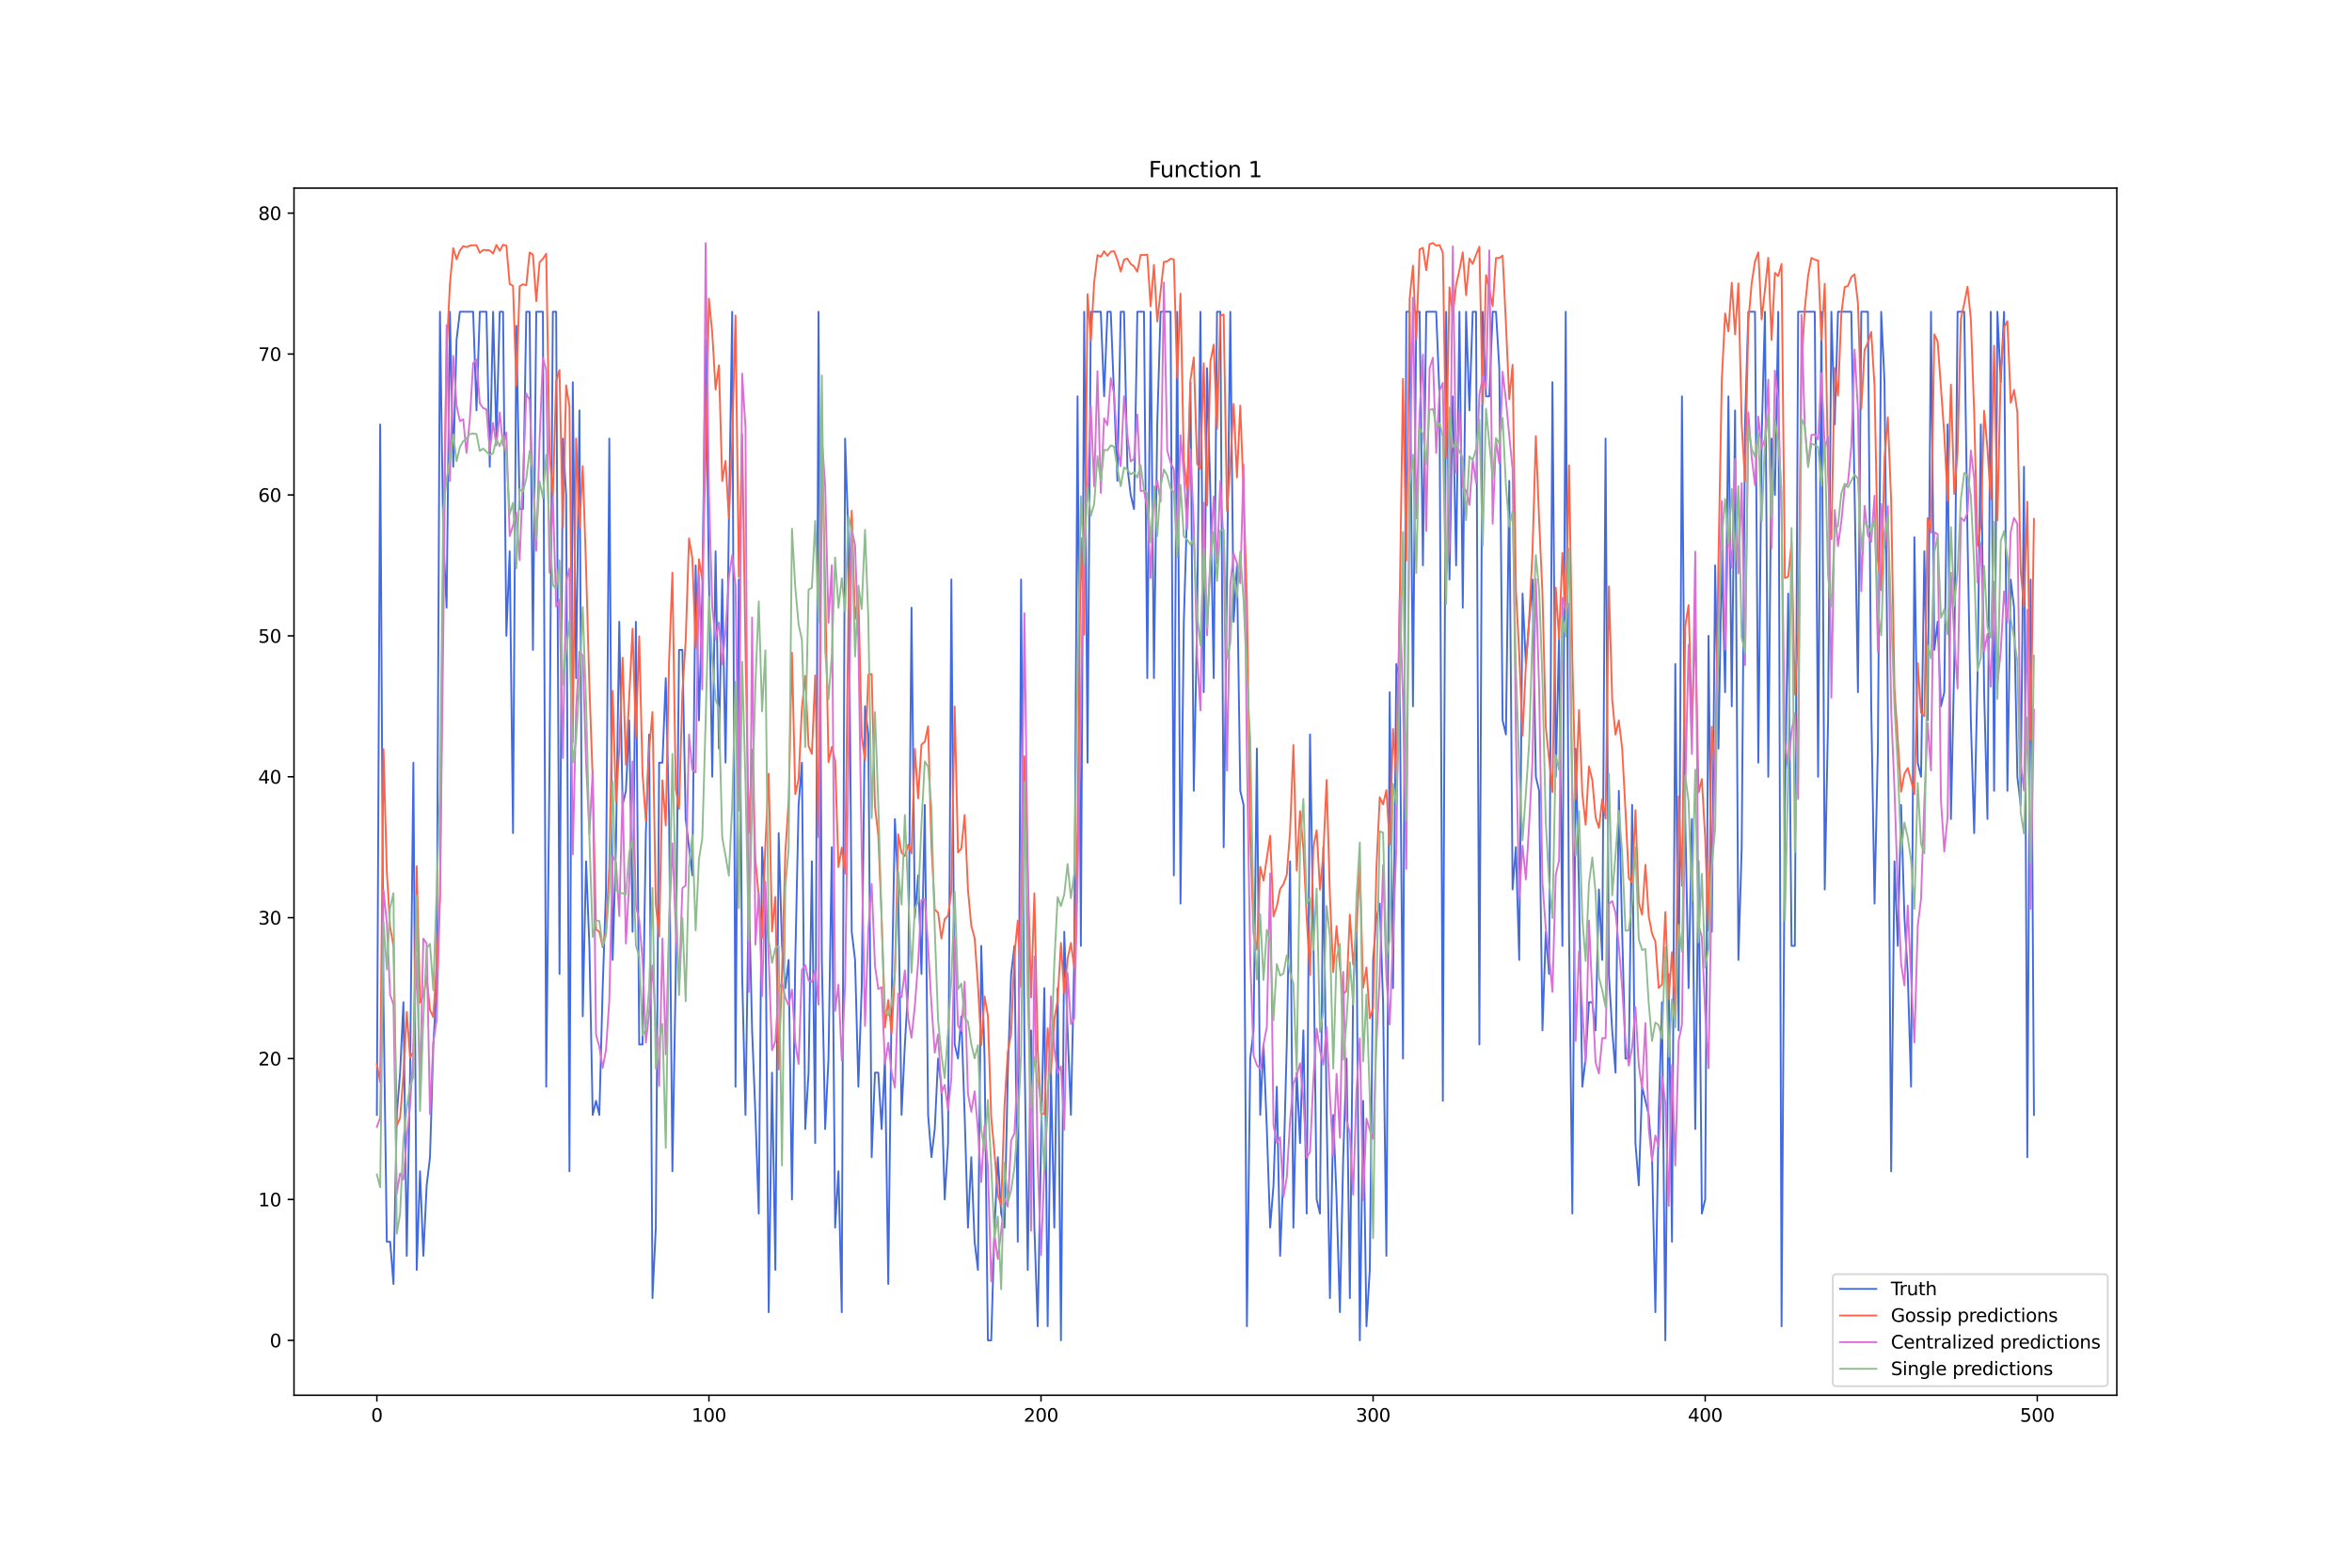 <?xml version="1.0" encoding="utf-8" standalone="no"?>
<!DOCTYPE svg PUBLIC "-//W3C//DTD SVG 1.1//EN"
  "http://www.w3.org/Graphics/SVG/1.1/DTD/svg11.dtd">
<svg xmlns:xlink="http://www.w3.org/1999/xlink" width="1296pt" height="864pt" viewBox="0 0 1296 864" xmlns="http://www.w3.org/2000/svg" version="1.1">
 <defs>
  <style type="text/css">*{stroke-linejoin: round; stroke-linecap: butt}</style>
 </defs>
 <g id="figure_1">
  <g id="patch_1">
   <path d="M 0 864 
L 1296 864 
L 1296 0 
L 0 0 
z
" style="fill: #ffffff"/>
  </g>
  <g id="axes_1">
   <g id="patch_2">
    <path d="M 162 768.96 
L 1166.4 768.96 
L 1166.4 103.68 
L 162 103.68 
z
" style="fill: #ffffff"/>
   </g>
   <g id="matplotlib.axis_1">
    <g id="xtick_1">
     <g id="line2d_1">
      <defs>
       <path id="mf4bc884a27" d="M 0 0 
L 0 3.5 
" style="stroke: #000000; stroke-width: 0.8"/>
      </defs>
      <g>
       <use xlink:href="#mf4bc884a27" x="207.655" y="768.96" style="stroke: #000000; stroke-width: 0.8"/>
      </g>
     </g>
     <g id="text_1">
      <!-- 0 -->
      <g transform="translate(204.473 783.558) scale(0.1 -0.1)">
       <defs>
        <path id="DejaVuSans-30" d="M 2034 4250 
Q 1547 4250 1301 3770 
Q 1056 3291 1056 2328 
Q 1056 1369 1301 889 
Q 1547 409 2034 409 
Q 2525 409 2770 889 
Q 3016 1369 3016 2328 
Q 3016 3291 2770 3770 
Q 2525 4250 2034 4250 
z
M 2034 4750 
Q 2819 4750 3233 4129 
Q 3647 3509 3647 2328 
Q 3647 1150 3233 529 
Q 2819 -91 2034 -91 
Q 1250 -91 836 529 
Q 422 1150 422 2328 
Q 422 3509 836 4129 
Q 1250 4750 2034 4750 
z
" transform="scale(0.016)"/>
       </defs>
       <use xlink:href="#DejaVuSans-30"/>
      </g>
     </g>
    </g>
    <g id="xtick_2">
     <g id="line2d_2">
      <g>
       <use xlink:href="#mf4bc884a27" x="390.639" y="768.96" style="stroke: #000000; stroke-width: 0.8"/>
      </g>
     </g>
     <g id="text_2">
      <!-- 100 -->
      <g transform="translate(381.095 783.558) scale(0.1 -0.1)">
       <defs>
        <path id="DejaVuSans-31" d="M 794 531 
L 1825 531 
L 1825 4091 
L 703 3866 
L 703 4441 
L 1819 4666 
L 2450 4666 
L 2450 531 
L 3481 531 
L 3481 0 
L 794 0 
L 794 531 
z
" transform="scale(0.016)"/>
       </defs>
       <use xlink:href="#DejaVuSans-31"/>
       <use xlink:href="#DejaVuSans-30" x="63.623"/>
       <use xlink:href="#DejaVuSans-30" x="127.246"/>
      </g>
     </g>
    </g>
    <g id="xtick_3">
     <g id="line2d_3">
      <g>
       <use xlink:href="#mf4bc884a27" x="573.623" y="768.96" style="stroke: #000000; stroke-width: 0.8"/>
      </g>
     </g>
     <g id="text_3">
      <!-- 200 -->
      <g transform="translate(564.079 783.558) scale(0.1 -0.1)">
       <defs>
        <path id="DejaVuSans-32" d="M 1228 531 
L 3431 531 
L 3431 0 
L 469 0 
L 469 531 
Q 828 903 1448 1529 
Q 2069 2156 2228 2338 
Q 2531 2678 2651 2914 
Q 2772 3150 2772 3378 
Q 2772 3750 2511 3984 
Q 2250 4219 1831 4219 
Q 1534 4219 1204 4116 
Q 875 4013 500 3803 
L 500 4441 
Q 881 4594 1212 4672 
Q 1544 4750 1819 4750 
Q 2544 4750 2975 4387 
Q 3406 4025 3406 3419 
Q 3406 3131 3298 2873 
Q 3191 2616 2906 2266 
Q 2828 2175 2409 1742 
Q 1991 1309 1228 531 
z
" transform="scale(0.016)"/>
       </defs>
       <use xlink:href="#DejaVuSans-32"/>
       <use xlink:href="#DejaVuSans-30" x="63.623"/>
       <use xlink:href="#DejaVuSans-30" x="127.246"/>
      </g>
     </g>
    </g>
    <g id="xtick_4">
     <g id="line2d_4">
      <g>
       <use xlink:href="#mf4bc884a27" x="756.607" y="768.96" style="stroke: #000000; stroke-width: 0.8"/>
      </g>
     </g>
     <g id="text_4">
      <!-- 300 -->
      <g transform="translate(747.063 783.558) scale(0.1 -0.1)">
       <defs>
        <path id="DejaVuSans-33" d="M 2597 2516 
Q 3050 2419 3304 2112 
Q 3559 1806 3559 1356 
Q 3559 666 3084 287 
Q 2609 -91 1734 -91 
Q 1441 -91 1130 -33 
Q 819 25 488 141 
L 488 750 
Q 750 597 1062 519 
Q 1375 441 1716 441 
Q 2309 441 2620 675 
Q 2931 909 2931 1356 
Q 2931 1769 2642 2001 
Q 2353 2234 1838 2234 
L 1294 2234 
L 1294 2753 
L 1863 2753 
Q 2328 2753 2575 2939 
Q 2822 3125 2822 3475 
Q 2822 3834 2567 4026 
Q 2313 4219 1838 4219 
Q 1578 4219 1281 4162 
Q 984 4106 628 3988 
L 628 4550 
Q 988 4650 1302 4700 
Q 1616 4750 1894 4750 
Q 2613 4750 3031 4423 
Q 3450 4097 3450 3541 
Q 3450 3153 3228 2886 
Q 3006 2619 2597 2516 
z
" transform="scale(0.016)"/>
       </defs>
       <use xlink:href="#DejaVuSans-33"/>
       <use xlink:href="#DejaVuSans-30" x="63.623"/>
       <use xlink:href="#DejaVuSans-30" x="127.246"/>
      </g>
     </g>
    </g>
    <g id="xtick_5">
     <g id="line2d_5">
      <g>
       <use xlink:href="#mf4bc884a27" x="939.591" y="768.96" style="stroke: #000000; stroke-width: 0.8"/>
      </g>
     </g>
     <g id="text_5">
      <!-- 400 -->
      <g transform="translate(930.047 783.558) scale(0.1 -0.1)">
       <defs>
        <path id="DejaVuSans-34" d="M 2419 4116 
L 825 1625 
L 2419 1625 
L 2419 4116 
z
M 2253 4666 
L 3047 4666 
L 3047 1625 
L 3713 1625 
L 3713 1100 
L 3047 1100 
L 3047 0 
L 2419 0 
L 2419 1100 
L 313 1100 
L 313 1709 
L 2253 4666 
z
" transform="scale(0.016)"/>
       </defs>
       <use xlink:href="#DejaVuSans-34"/>
       <use xlink:href="#DejaVuSans-30" x="63.623"/>
       <use xlink:href="#DejaVuSans-30" x="127.246"/>
      </g>
     </g>
    </g>
    <g id="xtick_6">
     <g id="line2d_6">
      <g>
       <use xlink:href="#mf4bc884a27" x="1122.575" y="768.96" style="stroke: #000000; stroke-width: 0.8"/>
      </g>
     </g>
     <g id="text_6">
      <!-- 500 -->
      <g transform="translate(1113.032 783.558) scale(0.1 -0.1)">
       <defs>
        <path id="DejaVuSans-35" d="M 691 4666 
L 3169 4666 
L 3169 4134 
L 1269 4134 
L 1269 2991 
Q 1406 3038 1543 3061 
Q 1681 3084 1819 3084 
Q 2600 3084 3056 2656 
Q 3513 2228 3513 1497 
Q 3513 744 3044 326 
Q 2575 -91 1722 -91 
Q 1428 -91 1123 -41 
Q 819 9 494 109 
L 494 744 
Q 775 591 1075 516 
Q 1375 441 1709 441 
Q 2250 441 2565 725 
Q 2881 1009 2881 1497 
Q 2881 1984 2565 2268 
Q 2250 2553 1709 2553 
Q 1456 2553 1204 2497 
Q 953 2441 691 2322 
L 691 4666 
z
" transform="scale(0.016)"/>
       </defs>
       <use xlink:href="#DejaVuSans-35"/>
       <use xlink:href="#DejaVuSans-30" x="63.623"/>
       <use xlink:href="#DejaVuSans-30" x="127.246"/>
      </g>
     </g>
    </g>
   </g>
   <g id="matplotlib.axis_2">
    <g id="ytick_1">
     <g id="line2d_7">
      <defs>
       <path id="m1c271d5445" d="M 0 0 
L -3.5 0 
" style="stroke: #000000; stroke-width: 0.8"/>
      </defs>
      <g>
       <use xlink:href="#m1c271d5445" x="162" y="738.72" style="stroke: #000000; stroke-width: 0.8"/>
      </g>
     </g>
     <g id="text_7">
      <!-- 0 -->
      <g transform="translate(148.637 742.519) scale(0.1 -0.1)">
       <use xlink:href="#DejaVuSans-30"/>
      </g>
     </g>
    </g>
    <g id="ytick_2">
     <g id="line2d_8">
      <g>
       <use xlink:href="#m1c271d5445" x="162" y="661.064" style="stroke: #000000; stroke-width: 0.8"/>
      </g>
     </g>
     <g id="text_8">
      <!-- 10 -->
      <g transform="translate(142.275 664.863) scale(0.1 -0.1)">
       <use xlink:href="#DejaVuSans-31"/>
       <use xlink:href="#DejaVuSans-30" x="63.623"/>
      </g>
     </g>
    </g>
    <g id="ytick_3">
     <g id="line2d_9">
      <g>
       <use xlink:href="#m1c271d5445" x="162" y="583.407" style="stroke: #000000; stroke-width: 0.8"/>
      </g>
     </g>
     <g id="text_9">
      <!-- 20 -->
      <g transform="translate(142.275 587.206) scale(0.1 -0.1)">
       <use xlink:href="#DejaVuSans-32"/>
       <use xlink:href="#DejaVuSans-30" x="63.623"/>
      </g>
     </g>
    </g>
    <g id="ytick_4">
     <g id="line2d_10">
      <g>
       <use xlink:href="#m1c271d5445" x="162" y="505.751" style="stroke: #000000; stroke-width: 0.8"/>
      </g>
     </g>
     <g id="text_10">
      <!-- 30 -->
      <g transform="translate(142.275 509.55) scale(0.1 -0.1)">
       <use xlink:href="#DejaVuSans-33"/>
       <use xlink:href="#DejaVuSans-30" x="63.623"/>
      </g>
     </g>
    </g>
    <g id="ytick_5">
     <g id="line2d_11">
      <g>
       <use xlink:href="#m1c271d5445" x="162" y="428.094" style="stroke: #000000; stroke-width: 0.8"/>
      </g>
     </g>
     <g id="text_11">
      <!-- 40 -->
      <g transform="translate(142.275 431.893) scale(0.1 -0.1)">
       <use xlink:href="#DejaVuSans-34"/>
       <use xlink:href="#DejaVuSans-30" x="63.623"/>
      </g>
     </g>
    </g>
    <g id="ytick_6">
     <g id="line2d_12">
      <g>
       <use xlink:href="#m1c271d5445" x="162" y="350.438" style="stroke: #000000; stroke-width: 0.8"/>
      </g>
     </g>
     <g id="text_12">
      <!-- 50 -->
      <g transform="translate(142.275 354.237) scale(0.1 -0.1)">
       <use xlink:href="#DejaVuSans-35"/>
       <use xlink:href="#DejaVuSans-30" x="63.623"/>
      </g>
     </g>
    </g>
    <g id="ytick_7">
     <g id="line2d_13">
      <g>
       <use xlink:href="#m1c271d5445" x="162" y="272.781" style="stroke: #000000; stroke-width: 0.8"/>
      </g>
     </g>
     <g id="text_13">
      <!-- 60 -->
      <g transform="translate(142.275 276.58) scale(0.1 -0.1)">
       <defs>
        <path id="DejaVuSans-36" d="M 2113 2584 
Q 1688 2584 1439 2293 
Q 1191 2003 1191 1497 
Q 1191 994 1439 701 
Q 1688 409 2113 409 
Q 2538 409 2786 701 
Q 3034 994 3034 1497 
Q 3034 2003 2786 2293 
Q 2538 2584 2113 2584 
z
M 3366 4563 
L 3366 3988 
Q 3128 4100 2886 4159 
Q 2644 4219 2406 4219 
Q 1781 4219 1451 3797 
Q 1122 3375 1075 2522 
Q 1259 2794 1537 2939 
Q 1816 3084 2150 3084 
Q 2853 3084 3261 2657 
Q 3669 2231 3669 1497 
Q 3669 778 3244 343 
Q 2819 -91 2113 -91 
Q 1303 -91 875 529 
Q 447 1150 447 2328 
Q 447 3434 972 4092 
Q 1497 4750 2381 4750 
Q 2619 4750 2861 4703 
Q 3103 4656 3366 4563 
z
" transform="scale(0.016)"/>
       </defs>
       <use xlink:href="#DejaVuSans-36"/>
       <use xlink:href="#DejaVuSans-30" x="63.623"/>
      </g>
     </g>
    </g>
    <g id="ytick_8">
     <g id="line2d_14">
      <g>
       <use xlink:href="#m1c271d5445" x="162" y="195.125" style="stroke: #000000; stroke-width: 0.8"/>
      </g>
     </g>
     <g id="text_14">
      <!-- 70 -->
      <g transform="translate(142.275 198.924) scale(0.1 -0.1)">
       <defs>
        <path id="DejaVuSans-37" d="M 525 4666 
L 3525 4666 
L 3525 4397 
L 1831 0 
L 1172 0 
L 2766 4134 
L 525 4134 
L 525 4666 
z
" transform="scale(0.016)"/>
       </defs>
       <use xlink:href="#DejaVuSans-37"/>
       <use xlink:href="#DejaVuSans-30" x="63.623"/>
      </g>
     </g>
    </g>
    <g id="ytick_9">
     <g id="line2d_15">
      <g>
       <use xlink:href="#m1c271d5445" x="162" y="117.468" style="stroke: #000000; stroke-width: 0.8"/>
      </g>
     </g>
     <g id="text_15">
      <!-- 80 -->
      <g transform="translate(142.275 121.268) scale(0.1 -0.1)">
       <defs>
        <path id="DejaVuSans-38" d="M 2034 2216 
Q 1584 2216 1326 1975 
Q 1069 1734 1069 1313 
Q 1069 891 1326 650 
Q 1584 409 2034 409 
Q 2484 409 2743 651 
Q 3003 894 3003 1313 
Q 3003 1734 2745 1975 
Q 2488 2216 2034 2216 
z
M 1403 2484 
Q 997 2584 770 2862 
Q 544 3141 544 3541 
Q 544 4100 942 4425 
Q 1341 4750 2034 4750 
Q 2731 4750 3128 4425 
Q 3525 4100 3525 3541 
Q 3525 3141 3298 2862 
Q 3072 2584 2669 2484 
Q 3125 2378 3379 2068 
Q 3634 1759 3634 1313 
Q 3634 634 3220 271 
Q 2806 -91 2034 -91 
Q 1263 -91 848 271 
Q 434 634 434 1313 
Q 434 1759 690 2068 
Q 947 2378 1403 2484 
z
M 1172 3481 
Q 1172 3119 1398 2916 
Q 1625 2713 2034 2713 
Q 2441 2713 2670 2916 
Q 2900 3119 2900 3481 
Q 2900 3844 2670 4047 
Q 2441 4250 2034 4250 
Q 1625 4250 1398 4047 
Q 1172 3844 1172 3481 
z
" transform="scale(0.016)"/>
       </defs>
       <use xlink:href="#DejaVuSans-38"/>
       <use xlink:href="#DejaVuSans-30" x="63.623"/>
      </g>
     </g>
    </g>
   </g>
   <g id="line2d_16">
    <path d="M 207.655 614.47 
L 209.484 233.953 
L 211.314 552.344 
L 213.144 684.36 
L 214.974 684.36 
L 216.804 707.657 
L 218.634 614.47 
L 220.463 591.173 
L 222.293 552.344 
L 224.123 692.126 
L 225.953 591.173 
L 227.783 420.329 
L 229.613 699.892 
L 231.442 645.532 
L 233.272 692.126 
L 235.102 653.298 
L 236.932 637.767 
L 238.762 575.641 
L 240.592 544.579 
L 242.422 171.828 
L 244.251 296.078 
L 246.081 334.906 
L 247.911 171.828 
L 249.741 257.25 
L 251.571 187.359 
L 253.401 171.828 
L 260.72 171.828 
L 262.55 226.187 
L 264.38 171.828 
L 268.039 171.828 
L 269.869 257.25 
L 271.699 171.828 
L 273.529 241.719 
L 275.359 171.828 
L 277.189 171.828 
L 279.018 350.438 
L 280.848 303.844 
L 282.678 459.157 
L 284.508 179.593 
L 286.338 280.547 
L 288.168 280.547 
L 289.997 171.828 
L 291.827 171.828 
L 293.657 358.203 
L 295.487 171.828 
L 299.147 171.828 
L 300.976 598.938 
L 302.806 420.329 
L 304.636 171.828 
L 306.466 171.828 
L 308.296 536.813 
L 310.126 241.719 
L 311.956 272.781 
L 313.785 645.532 
L 315.615 210.656 
L 317.445 373.735 
L 319.275 226.187 
L 321.105 560.11 
L 322.935 474.688 
L 324.764 521.282 
L 326.594 614.47 
L 328.424 606.704 
L 330.254 614.47 
L 332.084 544.579 
L 333.914 490.219 
L 335.743 241.719 
L 337.573 529.048 
L 339.403 466.922 
L 341.233 342.672 
L 343.063 443.625 
L 344.893 435.86 
L 346.723 397.032 
L 348.552 513.516 
L 350.382 342.672 
L 352.212 575.641 
L 354.042 575.641 
L 355.872 459.157 
L 357.702 404.797 
L 359.531 715.423 
L 361.361 676.595 
L 363.191 420.329 
L 365.021 420.329 
L 366.851 373.735 
L 368.681 451.391 
L 370.51 645.532 
L 372.34 536.813 
L 374.17 358.203 
L 376 358.203 
L 377.83 451.391 
L 381.489 482.454 
L 383.319 311.609 
L 385.149 397.032 
L 386.979 327.141 
L 388.809 187.359 
L 390.639 319.375 
L 392.469 428.094 
L 394.298 303.844 
L 396.128 412.563 
L 397.958 319.375 
L 399.788 420.329 
L 401.618 288.313 
L 403.448 171.828 
L 405.277 598.938 
L 407.107 319.375 
L 408.937 536.813 
L 410.767 614.47 
L 412.597 490.219 
L 414.427 567.876 
L 416.256 614.47 
L 418.086 668.829 
L 419.916 466.922 
L 421.746 497.985 
L 423.576 723.189 
L 425.406 591.173 
L 427.236 699.892 
L 429.065 459.157 
L 430.895 521.282 
L 432.725 544.579 
L 434.555 529.048 
L 436.385 661.064 
L 438.215 529.048 
L 440.044 443.625 
L 441.874 420.329 
L 443.704 622.235 
L 445.534 591.173 
L 447.364 474.688 
L 449.194 630.001 
L 451.023 171.828 
L 452.853 529.048 
L 454.683 622.235 
L 456.513 583.407 
L 458.343 466.922 
L 460.173 676.595 
L 462.003 645.532 
L 463.832 723.189 
L 465.662 241.719 
L 467.492 296.078 
L 469.322 513.516 
L 471.152 529.048 
L 472.982 598.938 
L 474.811 544.579 
L 476.641 389.266 
L 478.471 404.797 
L 480.301 637.767 
L 482.131 591.173 
L 483.961 591.173 
L 485.79 622.235 
L 487.62 583.407 
L 489.45 707.657 
L 491.28 552.344 
L 493.11 451.391 
L 494.94 490.219 
L 496.77 614.47 
L 498.599 575.641 
L 500.429 544.579 
L 502.259 334.906 
L 504.089 505.751 
L 505.919 482.454 
L 507.749 536.813 
L 509.578 443.625 
L 511.408 614.47 
L 513.238 637.767 
L 515.068 622.235 
L 516.898 583.407 
L 518.728 598.938 
L 520.557 661.064 
L 522.387 630.001 
L 524.217 319.375 
L 526.047 575.641 
L 527.877 583.407 
L 529.707 560.11 
L 531.536 614.47 
L 533.366 676.595 
L 535.196 637.767 
L 537.026 684.36 
L 538.856 699.892 
L 540.686 521.282 
L 542.516 583.407 
L 544.345 738.72 
L 546.175 738.72 
L 548.005 676.595 
L 549.835 637.767 
L 551.665 668.829 
L 553.495 676.595 
L 555.324 591.173 
L 557.154 536.813 
L 558.984 521.282 
L 560.814 684.36 
L 562.644 319.375 
L 564.474 575.641 
L 566.303 699.892 
L 568.133 567.876 
L 569.963 676.595 
L 571.793 730.954 
L 573.623 630.001 
L 575.453 544.579 
L 577.283 730.954 
L 579.112 591.173 
L 580.942 676.595 
L 582.772 544.579 
L 584.602 738.72 
L 586.432 513.516 
L 588.262 567.876 
L 590.091 614.47 
L 591.921 529.048 
L 593.751 218.422 
L 595.581 521.282 
L 597.411 171.828 
L 599.241 420.329 
L 601.07 171.828 
L 606.56 171.828 
L 608.39 218.422 
L 610.22 171.828 
L 612.05 171.828 
L 615.709 265.016 
L 617.539 171.828 
L 619.369 171.828 
L 621.199 257.25 
L 623.029 272.781 
L 624.858 280.547 
L 626.688 171.828 
L 630.348 171.828 
L 632.178 373.735 
L 634.008 171.828 
L 635.837 373.735 
L 637.667 233.953 
L 639.497 171.828 
L 644.987 171.828 
L 646.817 482.454 
L 648.646 171.828 
L 650.476 497.985 
L 652.306 342.672 
L 654.136 280.547 
L 655.966 210.656 
L 657.796 435.86 
L 659.625 342.672 
L 661.455 171.828 
L 663.285 381.5 
L 665.115 202.89 
L 666.945 272.781 
L 668.775 373.735 
L 670.604 171.828 
L 672.434 171.828 
L 674.264 466.922 
L 677.924 171.828 
L 679.754 342.672 
L 681.583 311.609 
L 683.413 435.86 
L 685.243 443.625 
L 687.073 730.954 
L 688.903 583.407 
L 690.733 567.876 
L 692.563 412.563 
L 694.392 614.47 
L 696.222 575.641 
L 698.052 622.235 
L 699.882 676.595 
L 701.712 653.298 
L 703.542 598.938 
L 705.371 692.126 
L 707.201 645.532 
L 709.031 575.641 
L 710.861 474.688 
L 712.691 676.595 
L 714.521 591.173 
L 716.35 630.001 
L 718.18 567.876 
L 720.01 668.829 
L 721.84 404.797 
L 723.67 513.516 
L 725.5 661.064 
L 727.33 668.829 
L 729.159 466.922 
L 730.989 614.47 
L 732.819 715.423 
L 734.649 614.47 
L 736.479 661.064 
L 738.309 723.189 
L 740.138 637.767 
L 741.968 583.407 
L 743.798 715.423 
L 745.628 544.579 
L 747.458 513.516 
L 749.288 738.72 
L 751.117 606.704 
L 752.947 730.954 
L 754.777 699.892 
L 756.607 529.048 
L 758.437 505.751 
L 760.267 497.985 
L 762.097 552.344 
L 763.926 692.126 
L 765.756 381.5 
L 767.586 544.579 
L 769.416 365.969 
L 771.246 373.735 
L 773.076 583.407 
L 774.905 171.828 
L 776.735 171.828 
L 778.565 389.266 
L 780.395 171.828 
L 782.225 171.828 
L 784.055 311.609 
L 785.884 171.828 
L 791.374 171.828 
L 793.204 218.422 
L 795.034 606.704 
L 796.864 171.828 
L 798.693 319.375 
L 800.523 218.422 
L 802.353 311.609 
L 804.183 171.828 
L 806.013 334.906 
L 807.843 171.828 
L 809.672 226.187 
L 811.502 171.828 
L 813.332 171.828 
L 815.162 575.641 
L 816.992 171.828 
L 818.822 218.422 
L 820.651 218.422 
L 822.481 171.828 
L 824.311 171.828 
L 826.141 202.89 
L 827.971 397.032 
L 829.801 404.797 
L 831.63 265.016 
L 833.46 490.219 
L 835.29 466.922 
L 837.12 529.048 
L 838.95 327.141 
L 840.78 365.969 
L 844.439 319.375 
L 846.269 428.094 
L 848.099 435.86 
L 849.929 567.876 
L 851.759 513.516 
L 853.589 536.813 
L 855.418 210.656 
L 857.248 428.094 
L 859.078 350.438 
L 860.908 521.282 
L 862.738 171.828 
L 864.568 513.516 
L 866.397 668.829 
L 868.227 412.563 
L 870.057 490.219 
L 871.887 598.938 
L 873.717 583.407 
L 875.547 552.344 
L 877.377 552.344 
L 879.206 567.876 
L 881.036 490.219 
L 882.866 529.048 
L 884.696 241.719 
L 886.526 536.813 
L 888.356 567.876 
L 890.185 591.173 
L 892.015 435.86 
L 893.845 513.516 
L 895.675 583.407 
L 897.505 583.407 
L 899.335 443.625 
L 901.164 630.001 
L 902.994 653.298 
L 904.824 598.938 
L 908.484 614.47 
L 910.314 637.767 
L 912.144 723.189 
L 913.973 614.47 
L 915.803 552.344 
L 917.633 738.72 
L 919.463 536.813 
L 921.293 684.36 
L 923.123 365.969 
L 924.952 567.876 
L 926.782 218.422 
L 928.612 451.391 
L 930.442 544.579 
L 932.272 451.391 
L 934.102 622.235 
L 935.931 474.688 
L 937.761 668.829 
L 939.591 661.064 
L 941.421 350.438 
L 943.251 513.516 
L 945.081 311.609 
L 946.911 412.563 
L 948.74 303.844 
L 950.57 381.5 
L 952.4 218.422 
L 954.23 389.266 
L 956.06 226.187 
L 957.89 529.048 
L 959.719 466.922 
L 961.549 233.953 
L 963.379 171.828 
L 967.039 171.828 
L 968.869 420.329 
L 970.698 241.719 
L 972.528 171.828 
L 974.358 428.094 
L 976.188 241.719 
L 978.018 272.781 
L 979.848 171.828 
L 981.678 730.954 
L 983.507 443.625 
L 985.337 327.141 
L 987.167 521.282 
L 988.997 521.282 
L 990.827 171.828 
L 999.976 171.828 
L 1001.806 428.094 
L 1003.636 171.828 
L 1005.465 490.219 
L 1007.295 397.032 
L 1009.125 171.828 
L 1010.955 233.953 
L 1012.785 171.828 
L 1020.104 171.828 
L 1021.934 272.781 
L 1023.764 381.5 
L 1025.594 171.828 
L 1029.253 171.828 
L 1031.083 389.266 
L 1032.913 497.985 
L 1034.743 412.563 
L 1036.573 171.828 
L 1038.403 210.656 
L 1040.232 389.266 
L 1042.062 645.532 
L 1043.892 474.688 
L 1045.722 521.282 
L 1047.552 443.625 
L 1049.382 505.751 
L 1051.211 536.813 
L 1053.041 598.938 
L 1054.871 296.078 
L 1056.701 420.329 
L 1058.531 428.094 
L 1060.361 303.844 
L 1062.191 397.032 
L 1064.02 171.828 
L 1065.85 358.203 
L 1067.68 342.672 
L 1069.51 389.266 
L 1071.34 381.5 
L 1073.17 233.953 
L 1074.999 451.391 
L 1076.829 365.969 
L 1078.659 171.828 
L 1082.319 171.828 
L 1084.149 296.078 
L 1085.978 397.032 
L 1087.808 459.157 
L 1089.638 373.735 
L 1091.468 233.953 
L 1093.298 381.5 
L 1095.128 451.391 
L 1096.958 171.828 
L 1098.787 435.86 
L 1100.617 171.828 
L 1102.447 210.656 
L 1104.277 171.828 
L 1106.107 435.86 
L 1107.937 319.375 
L 1109.766 334.906 
L 1111.596 428.094 
L 1113.426 443.625 
L 1115.256 257.25 
L 1117.086 637.767 
L 1118.916 319.375 
L 1120.745 614.47 
L 1120.745 614.47 
" clip-path="url(#pebe5c8875c)" style="fill: none; stroke: #4169e1; stroke-linecap: square"/>
   </g>
   <g id="line2d_17">
    <path d="M 207.655 586.469 
L 209.484 596.358 
L 211.314 412.875 
L 213.144 480.521 
L 214.974 510.91 
L 216.804 521.323 
L 218.634 620.42 
L 220.463 616.132 
L 222.293 592.133 
L 224.123 557.707 
L 225.953 582.939 
L 227.783 579.655 
L 229.613 477.395 
L 231.442 552.66 
L 233.272 548.304 
L 235.102 538.776 
L 236.932 556.623 
L 238.762 560.597 
L 240.592 530.984 
L 242.422 493.939 
L 244.251 304.507 
L 246.081 193.923 
L 247.911 156.58 
L 249.741 136.76 
L 251.571 142.894 
L 253.401 138.048 
L 255.23 135.615 
L 257.06 136.205 
L 258.89 135.38 
L 260.72 135.156 
L 262.55 135.148 
L 264.38 139.322 
L 266.209 137.749 
L 269.869 137.987 
L 271.699 139.765 
L 273.529 134.979 
L 275.359 138.247 
L 277.189 134.881 
L 279.018 135.37 
L 280.848 156.515 
L 282.678 157.497 
L 284.508 212.497 
L 286.338 157.704 
L 288.168 156.696 
L 289.997 157.199 
L 291.827 139.141 
L 293.657 140.376 
L 295.487 165.981 
L 297.317 144.536 
L 299.147 142.642 
L 300.976 139.855 
L 302.806 249.143 
L 304.636 273.63 
L 306.466 209.781 
L 308.296 203.969 
L 310.126 290.745 
L 311.956 212.381 
L 313.785 224.063 
L 315.615 409.108 
L 317.445 241.673 
L 319.275 290.66 
L 321.105 256.834 
L 322.935 313.013 
L 324.764 377.979 
L 326.594 429.451 
L 328.424 512.385 
L 330.254 513.41 
L 332.084 522.08 
L 333.914 513.178 
L 335.743 477.339 
L 337.573 380.751 
L 339.403 441.93 
L 341.233 412.625 
L 343.063 362.454 
L 344.893 421.479 
L 348.552 346.472 
L 350.382 406.553 
L 352.212 350.697 
L 354.042 426.403 
L 355.872 452.529 
L 357.702 413.227 
L 359.531 392.42 
L 361.361 498.341 
L 363.191 516.115 
L 365.021 430.061 
L 366.851 454.904 
L 368.681 364.215 
L 370.51 315.589 
L 372.34 434.751 
L 374.17 445.796 
L 376 381.624 
L 377.83 353.073 
L 379.66 296.702 
L 381.489 307.457 
L 383.319 357.036 
L 385.149 308.219 
L 386.979 319.614 
L 388.809 252.162 
L 390.639 164.552 
L 392.469 183.763 
L 394.298 214.641 
L 396.128 201.314 
L 397.958 265.182 
L 399.788 254.014 
L 401.618 285.695 
L 403.448 243.102 
L 405.277 173.89 
L 407.107 317.999 
L 408.937 239.365 
L 410.767 356.963 
L 412.597 458.977 
L 414.427 413.031 
L 416.256 474.283 
L 418.086 493.939 
L 419.916 516.826 
L 421.746 465.264 
L 423.576 426.414 
L 425.406 513.251 
L 427.236 494.332 
L 429.065 589.395 
L 430.895 535.777 
L 432.725 469.967 
L 434.555 441.344 
L 436.385 359.724 
L 438.215 437.721 
L 440.044 429.396 
L 441.874 390.051 
L 443.704 372.522 
L 445.534 411.156 
L 447.364 415.458 
L 449.194 372.255 
L 451.023 461.379 
L 452.853 240.722 
L 454.683 323.169 
L 456.513 420.087 
L 458.343 411.663 
L 460.173 419.311 
L 462.003 477.935 
L 463.832 467.13 
L 465.662 481.473 
L 467.492 337.041 
L 469.322 281.45 
L 471.152 341.145 
L 472.982 328.237 
L 474.811 405.633 
L 476.641 419.062 
L 478.471 371.81 
L 480.301 371.464 
L 482.131 444.505 
L 483.961 460.372 
L 485.79 506.237 
L 487.62 566.231 
L 489.45 551.135 
L 491.28 569.428 
L 493.11 536.357 
L 494.94 459.772 
L 496.77 470.01 
L 498.599 471.814 
L 500.429 465.522 
L 502.259 470.326 
L 504.089 412.743 
L 505.919 440.022 
L 507.749 410.323 
L 509.578 408.858 
L 511.408 400.229 
L 513.238 466.186 
L 515.068 501.304 
L 516.898 502.979 
L 518.728 517.228 
L 520.557 506.58 
L 522.387 504.669 
L 524.217 490.998 
L 526.047 389.398 
L 527.877 469.798 
L 529.707 467.682 
L 531.536 449.149 
L 533.366 490.339 
L 535.196 510.315 
L 537.026 516.84 
L 538.856 542.71 
L 540.686 576.059 
L 542.516 549.175 
L 544.345 559.782 
L 546.175 615.822 
L 548.005 635.698 
L 549.835 658.692 
L 551.665 664.052 
L 553.495 609.365 
L 555.324 579.733 
L 557.154 569.649 
L 558.984 526.339 
L 560.814 507.407 
L 562.644 543.945 
L 564.474 416.813 
L 566.303 479.329 
L 568.133 549.758 
L 569.963 492.346 
L 571.793 578.474 
L 573.623 613.961 
L 575.453 613.889 
L 577.283 566.684 
L 579.112 591.314 
L 580.942 561.834 
L 582.772 551.151 
L 584.602 519.681 
L 586.432 547.472 
L 588.262 528.433 
L 590.091 519.716 
L 591.921 533.286 
L 593.751 456.396 
L 595.581 296.431 
L 597.411 349.785 
L 599.241 162.168 
L 601.07 187.656 
L 602.9 155.625 
L 604.73 140.602 
L 606.56 141.517 
L 608.39 138.423 
L 610.22 141.002 
L 612.05 138.701 
L 613.879 138.431 
L 615.709 143.081 
L 617.539 149.632 
L 619.369 143.097 
L 621.199 142.522 
L 623.029 145.444 
L 624.858 146.806 
L 626.688 149.786 
L 628.518 140.432 
L 630.348 140.622 
L 632.178 140.309 
L 634.008 168.823 
L 635.837 146.012 
L 637.667 177.163 
L 641.327 144.321 
L 643.157 144.034 
L 644.987 142.568 
L 646.817 143.027 
L 648.646 208.355 
L 650.476 161.803 
L 652.306 253.676 
L 654.136 269.878 
L 655.966 209.35 
L 657.796 196.966 
L 659.625 255.508 
L 661.455 258.428 
L 663.285 200.258 
L 665.115 278.614 
L 666.945 199.239 
L 668.775 189.947 
L 670.604 236.384 
L 672.434 174.048 
L 674.264 173.332 
L 676.094 281.629 
L 677.924 255.821 
L 679.754 222.593 
L 681.583 263.137 
L 683.413 223.573 
L 685.243 272.264 
L 687.073 330.816 
L 688.903 460.348 
L 690.733 514.535 
L 692.563 523.333 
L 694.392 477.694 
L 696.222 485.311 
L 699.882 460.548 
L 701.712 505.1 
L 703.542 499.474 
L 705.371 489.955 
L 707.201 487.305 
L 709.031 482.104 
L 710.861 458.232 
L 712.691 410.618 
L 714.521 479.838 
L 716.35 447.044 
L 718.18 467.681 
L 720.01 505.474 
L 721.84 537.414 
L 723.67 466.998 
L 725.5 457.574 
L 727.33 490.28 
L 729.159 471.197 
L 730.989 429.866 
L 732.819 494.034 
L 734.649 535.77 
L 736.479 510.385 
L 738.309 532.862 
L 740.138 548.013 
L 741.968 545.969 
L 743.798 504.089 
L 745.628 531.656 
L 747.458 512.452 
L 749.288 476.978 
L 751.117 544.4 
L 752.947 533.159 
L 754.777 561.222 
L 756.607 555.612 
L 758.437 478.33 
L 760.267 439.359 
L 762.097 443.357 
L 763.926 435.453 
L 765.756 465.425 
L 767.586 401.783 
L 769.416 429.084 
L 771.246 333.551 
L 773.076 208.779 
L 774.905 308.964 
L 776.735 164.877 
L 778.565 146.402 
L 780.395 186.807 
L 782.225 137.49 
L 784.055 136.59 
L 785.884 148.958 
L 787.714 134.556 
L 789.544 133.92 
L 791.374 135.362 
L 793.204 135.04 
L 795.034 139.214 
L 796.864 252.402 
L 798.693 158.377 
L 800.523 173.709 
L 802.353 156.867 
L 804.183 148.883 
L 806.013 139.05 
L 807.843 162.664 
L 809.672 142.453 
L 811.502 145.388 
L 813.332 140.463 
L 815.162 135.978 
L 816.992 222.537 
L 818.822 151.619 
L 820.651 159.643 
L 822.481 168.731 
L 824.311 142.183 
L 826.141 142.165 
L 827.971 140.907 
L 829.801 178.384 
L 831.63 219.95 
L 833.46 201.044 
L 835.29 324.859 
L 837.12 360.363 
L 838.95 405.302 
L 840.78 366.86 
L 842.61 340.972 
L 844.439 303.761 
L 846.269 240.337 
L 848.099 286.878 
L 849.929 327.271 
L 851.759 400.892 
L 855.418 436.542 
L 857.248 323.821 
L 859.078 352.049 
L 860.908 304.687 
L 862.738 341.76 
L 864.568 256.41 
L 866.397 363.294 
L 868.227 440.456 
L 870.057 391.373 
L 871.887 437.287 
L 873.717 454.517 
L 875.547 422.423 
L 877.377 429.885 
L 879.206 450.516 
L 881.036 456.27 
L 882.866 440.507 
L 884.696 451.149 
L 886.526 323.178 
L 888.356 385.663 
L 890.185 404.878 
L 892.015 397.062 
L 893.845 412.536 
L 895.675 446.763 
L 897.505 483.987 
L 899.335 486.401 
L 901.164 446.508 
L 902.994 497.376 
L 904.824 504.126 
L 906.654 476.634 
L 908.484 504.911 
L 910.314 514.608 
L 912.144 518.847 
L 913.973 544.483 
L 915.803 542.535 
L 917.633 502.654 
L 919.463 550.757 
L 921.293 524.787 
L 923.123 559.067 
L 924.952 438.862 
L 926.782 488.307 
L 928.612 345.073 
L 930.442 333.47 
L 932.272 398.799 
L 934.102 345.044 
L 935.931 436.721 
L 937.761 429.373 
L 939.591 461.947 
L 941.421 512.912 
L 943.251 400.515 
L 945.081 426.647 
L 946.911 308.022 
L 948.74 209.551 
L 950.57 172.71 
L 952.4 182.658 
L 954.23 155.811 
L 956.06 184.293 
L 957.89 156.148 
L 959.719 234.01 
L 961.549 265.178 
L 963.379 177.089 
L 965.209 156.004 
L 967.039 144.051 
L 968.869 139.05 
L 970.698 176.023 
L 972.528 159.659 
L 974.358 142.065 
L 976.188 187.357 
L 978.018 150.355 
L 979.848 152.116 
L 981.678 145.494 
L 983.507 318.541 
L 985.337 317.872 
L 987.167 299.179 
L 988.997 382.808 
L 990.827 349.054 
L 992.657 201.899 
L 994.486 169.932 
L 996.316 151.845 
L 998.146 142.132 
L 999.976 143.102 
L 1001.806 143.577 
L 1003.636 187.37 
L 1005.465 156.398 
L 1007.295 260.268 
L 1009.125 297.133 
L 1010.955 202.833 
L 1012.785 218.037 
L 1014.615 172.889 
L 1016.444 158.235 
L 1018.274 157.54 
L 1020.104 152.692 
L 1021.934 151.176 
L 1023.764 167.248 
L 1025.594 225.212 
L 1027.424 192.91 
L 1029.253 188.749 
L 1031.083 182.905 
L 1032.913 213.016 
L 1034.743 308.502 
L 1036.573 325.233 
L 1038.403 252.477 
L 1040.232 229.95 
L 1042.062 276.018 
L 1043.892 379.464 
L 1047.552 436.308 
L 1049.382 426.403 
L 1051.211 423.259 
L 1053.041 430.141 
L 1054.871 437.625 
L 1056.701 365.535 
L 1058.531 392.883 
L 1060.361 394.711 
L 1062.191 285.568 
L 1064.02 293.568 
L 1065.85 184.215 
L 1067.68 188.222 
L 1071.34 239.428 
L 1073.17 275.877 
L 1074.999 211.956 
L 1076.829 272.207 
L 1078.659 248.961 
L 1080.489 175.644 
L 1082.319 167.335 
L 1084.149 157.978 
L 1085.978 175.833 
L 1087.808 227.604 
L 1089.638 300.796 
L 1091.468 289.279 
L 1093.298 226.383 
L 1095.128 247.379 
L 1096.958 275.036 
L 1098.787 190.532 
L 1100.617 286.821 
L 1102.447 204.981 
L 1104.277 180.418 
L 1106.107 176.991 
L 1107.937 222.001 
L 1109.766 214.912 
L 1111.596 226.948 
L 1113.426 314.761 
L 1115.256 334.062 
L 1117.086 276.499 
L 1118.916 407.433 
L 1120.745 285.993 
L 1120.745 285.993 
" clip-path="url(#pebe5c8875c)" style="fill: none; stroke: #ff6347; stroke-linecap: square"/>
   </g>
   <g id="line2d_18">
    <path d="M 207.655 621.066 
L 209.484 615.932 
L 211.314 490.591 
L 213.144 508.62 
L 214.974 548.313 
L 216.804 553.594 
L 218.634 657.728 
L 220.463 646.74 
L 222.293 650.068 
L 224.123 627.299 
L 225.953 609.49 
L 227.783 579.775 
L 229.613 527.566 
L 231.442 598.583 
L 233.272 517.302 
L 235.102 520.042 
L 236.932 614.09 
L 238.762 574.63 
L 240.592 562.191 
L 242.422 495.083 
L 244.251 350.098 
L 246.081 179.264 
L 247.911 265.103 
L 249.741 196.166 
L 251.571 223.369 
L 253.401 232.154 
L 255.23 231.035 
L 257.06 249.612 
L 258.89 231.093 
L 260.72 200.201 
L 262.55 198.063 
L 264.38 222.216 
L 266.209 224.935 
L 268.039 225.618 
L 269.869 248.797 
L 271.699 233.108 
L 273.529 245.51 
L 275.359 227.303 
L 277.189 245.532 
L 279.018 238.347 
L 280.848 295.409 
L 282.678 289.576 
L 284.508 282.543 
L 286.338 308.729 
L 289.997 216.888 
L 291.827 220.599 
L 293.657 266.065 
L 295.487 303.55 
L 297.317 242.482 
L 299.147 197.204 
L 300.976 203.952 
L 302.806 315.645 
L 304.636 273.675 
L 306.466 334.294 
L 308.296 330.416 
L 310.126 417.803 
L 311.956 320.59 
L 313.785 313.329 
L 315.615 470.842 
L 317.445 391.274 
L 319.275 359.059 
L 321.105 361.277 
L 322.935 419.937 
L 324.764 459.654 
L 326.594 424.851 
L 328.424 570.175 
L 330.254 577.022 
L 332.084 588.566 
L 333.914 578.685 
L 335.743 551.357 
L 337.573 471.649 
L 339.403 475.27 
L 341.233 504.78 
L 343.063 436.321 
L 344.893 520.017 
L 346.723 485.966 
L 348.552 419.619 
L 350.382 498.912 
L 352.212 507.144 
L 354.042 528.956 
L 355.872 574.602 
L 357.702 558.397 
L 359.531 532.18 
L 361.361 563.969 
L 363.191 598.527 
L 365.021 517.28 
L 366.851 581.157 
L 368.681 509.687 
L 370.51 464.785 
L 372.34 511.399 
L 374.17 543.288 
L 376 489.525 
L 377.83 487.969 
L 379.66 404.803 
L 381.489 424.414 
L 383.319 425.658 
L 385.149 316.791 
L 386.979 379.913 
L 388.809 134.025 
L 390.639 272.573 
L 392.469 334.365 
L 394.298 352.331 
L 396.128 343.071 
L 397.958 366.163 
L 399.788 347.971 
L 401.618 318.339 
L 403.448 305.989 
L 405.277 322.522 
L 407.107 446.793 
L 408.937 205.912 
L 410.767 235.387 
L 412.597 546.743 
L 414.427 340.318 
L 416.256 520.583 
L 418.086 492.018 
L 419.916 548.979 
L 421.746 485.977 
L 423.576 528.018 
L 425.406 578.806 
L 427.236 573.931 
L 429.065 544.84 
L 430.895 541.637 
L 432.725 549.84 
L 434.555 554.129 
L 436.385 545.405 
L 438.215 574.493 
L 440.044 586.368 
L 441.874 534.493 
L 443.704 531.868 
L 445.534 540.393 
L 447.364 541.215 
L 449.194 534.742 
L 451.023 553.686 
L 452.853 241.66 
L 454.683 267.519 
L 456.513 343.258 
L 458.343 311.557 
L 460.173 557.178 
L 462.003 542.711 
L 463.832 584.414 
L 465.662 542.18 
L 467.492 421.709 
L 469.322 291.443 
L 471.152 300.529 
L 472.982 353.392 
L 474.811 469.882 
L 476.641 565.469 
L 478.471 512.221 
L 480.301 487.213 
L 482.131 532.21 
L 483.961 545.083 
L 485.79 544.093 
L 487.62 586.163 
L 489.45 574.727 
L 491.28 591.157 
L 493.11 599.412 
L 494.94 547.608 
L 496.77 549.608 
L 498.599 534.791 
L 500.429 561.175 
L 502.259 572.006 
L 504.089 554.579 
L 505.919 530.065 
L 507.749 496.083 
L 509.578 495.465 
L 511.408 521.884 
L 513.238 553.428 
L 515.068 580.178 
L 516.898 570.007 
L 518.728 602.393 
L 520.557 597.94 
L 522.387 611.631 
L 524.217 594.273 
L 526.047 516.082 
L 527.877 565.239 
L 529.707 568.222 
L 531.536 541.006 
L 533.366 602.936 
L 535.196 612.708 
L 537.026 601.449 
L 538.856 622.615 
L 540.686 651.474 
L 542.516 620.226 
L 544.345 643.345 
L 546.175 706.188 
L 548.005 680.723 
L 549.835 693.831 
L 551.665 678.498 
L 553.495 660.503 
L 555.324 665.006 
L 557.154 628.613 
L 558.984 624.524 
L 560.814 587.94 
L 562.644 489.589 
L 564.474 337.972 
L 566.303 480.447 
L 568.133 678.302 
L 569.963 527.136 
L 571.793 640.077 
L 573.623 691.793 
L 575.453 644.243 
L 577.283 611.856 
L 579.112 549.101 
L 580.942 578.316 
L 582.772 591.653 
L 584.602 587.682 
L 586.432 622.66 
L 588.262 536.26 
L 590.091 564.346 
L 591.921 561.395 
L 593.751 487 
L 595.581 383.923 
L 597.411 299.354 
L 599.241 268.137 
L 601.07 223.616 
L 602.9 268.023 
L 604.73 204.562 
L 606.56 271.665 
L 608.39 230.601 
L 610.22 234.281 
L 612.05 208.408 
L 613.879 217.162 
L 615.709 245.814 
L 617.539 256.951 
L 619.369 218.339 
L 621.199 239.83 
L 623.029 254.344 
L 624.858 252.847 
L 626.688 228.53 
L 628.518 270.609 
L 630.348 270.42 
L 632.178 279.775 
L 634.008 318.621 
L 635.837 271.141 
L 637.667 264.953 
L 639.497 276.423 
L 641.327 155.707 
L 643.157 248.15 
L 644.987 254.988 
L 646.817 258.676 
L 648.646 300.183 
L 650.476 239.808 
L 652.306 260.738 
L 654.136 291.573 
L 655.966 247.641 
L 657.796 289.134 
L 659.625 361.262 
L 661.455 391.594 
L 663.285 277.047 
L 665.115 350.14 
L 666.945 306.684 
L 668.775 273.729 
L 670.604 310.617 
L 672.434 264.992 
L 674.264 299.887 
L 676.094 424.74 
L 677.924 322.173 
L 679.754 305.143 
L 681.583 310.307 
L 683.413 321.449 
L 685.243 256.018 
L 687.073 416.292 
L 688.903 528.112 
L 690.733 581.61 
L 692.563 587.073 
L 694.392 589.031 
L 696.222 575.662 
L 698.052 566.049 
L 699.882 481.355 
L 701.712 619.957 
L 703.542 629.841 
L 705.371 626.809 
L 707.201 659.749 
L 709.031 648.974 
L 710.861 617.544 
L 712.691 597.29 
L 714.521 592.592 
L 716.35 586 
L 718.18 606.482 
L 720.01 637.943 
L 721.84 634.86 
L 723.67 595.261 
L 725.5 566.9 
L 727.33 578.877 
L 729.159 586.712 
L 730.989 566.025 
L 732.819 604.306 
L 734.649 637.058 
L 736.479 591.857 
L 738.309 627.051 
L 740.138 535.589 
L 741.968 617.235 
L 743.798 624.635 
L 745.628 658.47 
L 747.458 600.727 
L 749.288 572.333 
L 751.117 661.626 
L 752.947 616.493 
L 754.777 622.781 
L 756.607 627.651 
L 758.437 574.494 
L 760.267 537.312 
L 762.097 476.829 
L 763.926 538.427 
L 765.756 564.683 
L 769.416 467.331 
L 771.246 330.006 
L 773.076 384.817 
L 774.905 478.896 
L 776.735 264.867 
L 778.565 163.993 
L 780.395 285.682 
L 782.225 227.307 
L 784.055 195.419 
L 785.884 292.624 
L 787.714 202.962 
L 789.544 197.139 
L 791.374 249.697 
L 793.204 215.402 
L 795.034 211.026 
L 796.864 316.079 
L 798.693 301.393 
L 800.523 135.75 
L 802.353 260.557 
L 804.183 226.407 
L 806.013 268.477 
L 807.843 270.372 
L 809.672 278.244 
L 811.502 253.543 
L 813.332 266.199 
L 815.162 217.638 
L 816.992 207.686 
L 818.822 214.328 
L 820.651 137.943 
L 822.481 288.657 
L 824.311 242.475 
L 826.141 255.44 
L 827.971 204.849 
L 829.801 220.554 
L 831.63 240.068 
L 833.46 258.342 
L 835.29 405.339 
L 837.12 494.902 
L 838.95 466.117 
L 840.78 484.656 
L 842.61 453.892 
L 844.439 418.978 
L 846.269 319.141 
L 848.099 379.774 
L 849.929 486.567 
L 851.759 511.738 
L 853.589 526.074 
L 855.418 546.672 
L 857.248 482.052 
L 859.078 474.24 
L 860.908 329.482 
L 862.738 336.061 
L 864.568 332.816 
L 866.397 444.051 
L 868.227 573.706 
L 870.057 524.271 
L 871.887 556.366 
L 873.717 585.481 
L 875.547 507.323 
L 877.377 547.897 
L 879.206 585.561 
L 881.036 591.592 
L 882.866 572.128 
L 884.696 572.21 
L 886.526 498.292 
L 888.356 496.588 
L 890.185 503.077 
L 892.015 521.338 
L 893.845 544.485 
L 895.675 574.206 
L 897.505 587.304 
L 899.335 577.234 
L 901.164 555.002 
L 902.994 586.949 
L 904.824 600.19 
L 906.654 563.844 
L 908.484 621.943 
L 910.314 639.78 
L 912.144 625.804 
L 913.973 631.752 
L 915.803 593.148 
L 917.633 607.917 
L 919.463 664.634 
L 921.293 586.909 
L 923.123 642.342 
L 924.952 573.589 
L 926.782 564.848 
L 928.612 434.601 
L 930.442 355.43 
L 932.272 415.54 
L 934.102 304.021 
L 935.931 509.881 
L 937.761 516.526 
L 939.591 557.891 
L 941.421 588.738 
L 943.251 481.124 
L 945.081 419.728 
L 946.911 345.278 
L 948.74 276.185 
L 950.57 358.167 
L 952.4 291.512 
L 954.23 312.882 
L 956.06 252.949 
L 957.89 315.984 
L 959.719 266.223 
L 961.549 366.525 
L 963.379 227.321 
L 965.209 252.078 
L 967.039 267.346 
L 968.869 229.624 
L 970.698 247.059 
L 972.528 241.874 
L 974.358 209.248 
L 976.188 302.212 
L 978.018 204.218 
L 979.848 220.507 
L 981.678 285.668 
L 983.507 408.464 
L 985.337 423.628 
L 987.167 403.079 
L 988.997 393.099 
L 990.827 440.351 
L 992.657 173.491 
L 994.486 235.819 
L 996.316 256.751 
L 998.146 239.682 
L 999.976 239.502 
L 1001.806 242.248 
L 1003.636 205.742 
L 1005.465 246.782 
L 1007.295 240.863 
L 1009.125 384.502 
L 1010.955 281.084 
L 1012.785 300.963 
L 1014.615 287.481 
L 1016.444 268.552 
L 1018.274 266.03 
L 1020.104 245.908 
L 1021.934 192.687 
L 1023.764 226.18 
L 1025.594 325.826 
L 1027.424 278.775 
L 1029.253 295 
L 1031.083 298.591 
L 1032.913 273.193 
L 1034.743 359.344 
L 1036.573 277.729 
L 1038.403 301.879 
L 1040.232 278.943 
L 1042.062 391.124 
L 1043.892 435.061 
L 1045.722 490.272 
L 1047.552 531.162 
L 1049.382 543.114 
L 1051.211 499.035 
L 1053.041 539.052 
L 1054.871 574.569 
L 1056.701 510.586 
L 1058.531 495.421 
L 1060.361 441.745 
L 1062.191 398.541 
L 1064.02 424.616 
L 1065.85 293.346 
L 1067.68 294.385 
L 1069.51 440.957 
L 1071.34 469.318 
L 1073.17 450.074 
L 1074.999 315.62 
L 1076.829 351.618 
L 1078.659 379.434 
L 1080.489 285.317 
L 1082.319 287.188 
L 1084.149 282.348 
L 1085.978 248.302 
L 1087.808 263.56 
L 1089.638 321.189 
L 1091.468 299.353 
L 1093.298 358.858 
L 1095.128 349.483 
L 1096.958 378.519 
L 1098.787 320.641 
L 1100.617 377.168 
L 1102.447 359.073 
L 1104.277 325.908 
L 1106.107 343.155 
L 1107.937 292.957 
L 1109.766 285.401 
L 1111.596 288.717 
L 1113.426 420.431 
L 1115.256 435.776 
L 1117.086 336.077 
L 1118.916 500.977 
L 1120.745 391.181 
L 1120.745 391.181 
" clip-path="url(#pebe5c8875c)" style="fill: none; stroke: #da70d6; stroke-linecap: square"/>
   </g>
   <g id="line2d_19">
    <path d="M 207.655 647.225 
L 209.484 654.341 
L 211.314 508.173 
L 213.144 534.367 
L 214.974 500.258 
L 216.804 492.318 
L 218.634 679.92 
L 220.463 668.996 
L 222.293 628.446 
L 224.123 610.687 
L 225.953 598.58 
L 227.783 593.537 
L 229.613 493.547 
L 231.442 612.262 
L 233.272 561.145 
L 235.102 522.642 
L 236.932 520.201 
L 238.762 545.794 
L 242.422 436.507 
L 244.251 280.642 
L 246.081 264.239 
L 247.911 252.978 
L 249.741 239.42 
L 251.571 254.235 
L 253.401 246.382 
L 255.23 243.244 
L 257.06 241.618 
L 258.89 239.202 
L 260.72 238.886 
L 262.55 239.221 
L 264.38 248.556 
L 266.209 247.221 
L 269.869 250.743 
L 271.699 249.845 
L 273.529 241.877 
L 275.359 245.971 
L 277.189 240.316 
L 279.018 250.742 
L 280.848 283.459 
L 282.678 277.079 
L 284.508 313.26 
L 286.338 269.484 
L 288.168 270.999 
L 289.997 263.781 
L 291.827 248.526 
L 293.657 260.231 
L 295.487 297.119 
L 297.317 265.197 
L 299.147 274.354 
L 300.976 250.628 
L 302.806 291.871 
L 304.636 322.415 
L 306.466 324.455 
L 308.296 308.78 
L 310.126 377.252 
L 311.956 358.708 
L 313.785 342.168 
L 315.615 420.448 
L 317.445 407.599 
L 319.275 376.022 
L 321.105 334.569 
L 322.935 387.516 
L 324.764 461.593 
L 326.594 516.362 
L 328.424 507.3 
L 330.254 507.606 
L 332.084 521.468 
L 333.914 515.537 
L 335.743 491.085 
L 337.573 430.656 
L 339.403 490.248 
L 341.233 492.028 
L 343.063 492.291 
L 344.893 492.933 
L 346.723 469.941 
L 348.552 463.199 
L 350.382 521.005 
L 352.212 527.122 
L 354.042 570.569 
L 355.872 567.184 
L 357.702 544.384 
L 359.531 489.391 
L 361.361 589.111 
L 363.191 573.815 
L 365.021 564.301 
L 366.851 632.645 
L 368.681 512.304 
L 370.51 415.435 
L 372.34 488.848 
L 374.17 548.414 
L 376 505.809 
L 377.83 551.817 
L 379.66 477.191 
L 381.489 460.231 
L 383.319 512.742 
L 385.149 473.303 
L 386.979 462.082 
L 388.809 397.721 
L 390.639 328.806 
L 392.469 363.237 
L 394.298 385.371 
L 396.128 390.595 
L 397.958 461.589 
L 399.788 471.632 
L 401.618 482.668 
L 403.448 443.545 
L 405.277 375.689 
L 407.107 500.586 
L 408.937 364.704 
L 410.767 430.772 
L 412.597 518.371 
L 414.427 445.281 
L 416.256 376.925 
L 418.086 331.448 
L 419.916 392.045 
L 421.746 358.417 
L 423.576 518.292 
L 425.406 530.686 
L 427.236 522.513 
L 429.065 521.315 
L 430.895 642.3 
L 432.725 489.293 
L 434.555 467.602 
L 436.385 291.385 
L 438.215 323.714 
L 440.044 344.155 
L 441.874 352.557 
L 443.704 411.706 
L 445.534 324.99 
L 447.364 323.939 
L 449.194 287.153 
L 451.023 343.185 
L 452.853 206.904 
L 454.683 358.167 
L 456.513 385.496 
L 458.343 361.106 
L 460.173 307.27 
L 462.003 335.008 
L 463.832 318.632 
L 465.662 337.237 
L 467.492 284.162 
L 469.322 292.813 
L 471.152 361.847 
L 472.982 322.647 
L 474.811 335.65 
L 476.641 291.999 
L 478.471 341.268 
L 480.301 450.897 
L 482.131 392.491 
L 483.961 443.153 
L 485.79 506.571 
L 487.62 556.551 
L 489.45 559.665 
L 491.28 553.32 
L 493.11 535.774 
L 494.94 480.339 
L 496.77 498.573 
L 498.599 449.191 
L 502.259 536.119 
L 504.089 500.733 
L 505.919 497.012 
L 507.749 453.98 
L 509.578 419.673 
L 511.408 422.558 
L 513.238 445.175 
L 515.068 512.352 
L 516.898 562.125 
L 518.728 581.4 
L 520.557 594.208 
L 522.387 568.359 
L 524.217 539.327 
L 526.047 491.48 
L 527.877 545.222 
L 529.707 542.055 
L 531.536 561.06 
L 533.366 563.014 
L 535.196 575.534 
L 537.026 583.28 
L 538.856 576.04 
L 540.686 622.536 
L 542.516 633.842 
L 544.345 606.214 
L 546.175 642.571 
L 548.005 682.051 
L 549.835 670.471 
L 551.665 710.559 
L 553.495 640.768 
L 555.324 662.5 
L 557.154 655.938 
L 558.984 643.442 
L 560.814 619.865 
L 562.644 581.217 
L 564.474 430.965 
L 566.303 549.667 
L 568.133 610.167 
L 569.963 582.51 
L 571.793 595.594 
L 573.623 607.637 
L 575.453 645.248 
L 577.283 600.94 
L 579.112 582.266 
L 580.942 531.076 
L 582.772 494.4 
L 584.602 499.364 
L 586.432 492.972 
L 588.262 476.159 
L 590.091 494.999 
L 591.921 481.641 
L 593.751 373.276 
L 595.581 273.521 
L 597.411 310.915 
L 599.241 268.54 
L 601.07 284.297 
L 602.9 277.962 
L 604.73 251.371 
L 606.56 265.135 
L 608.39 247.948 
L 610.22 248.132 
L 612.05 245.462 
L 613.879 246.145 
L 615.709 258.224 
L 617.539 267.973 
L 619.369 257.67 
L 621.199 258.829 
L 623.029 261.459 
L 624.858 260.265 
L 626.688 263.221 
L 628.518 256.358 
L 630.348 269.981 
L 632.178 271.997 
L 634.008 298.903 
L 635.837 268.174 
L 637.667 295.501 
L 639.497 268.296 
L 641.327 258.76 
L 643.157 262.152 
L 644.987 269.264 
L 646.817 271.33 
L 648.646 306.952 
L 650.476 267.183 
L 652.306 295.644 
L 654.136 297.355 
L 655.966 300.152 
L 657.796 296.501 
L 659.625 338.675 
L 661.455 355.558 
L 663.285 302.808 
L 665.115 345.963 
L 666.945 309.932 
L 668.775 293.104 
L 670.604 320.254 
L 672.434 292.33 
L 674.264 291.941 
L 676.094 363.166 
L 677.924 354.515 
L 679.754 315.506 
L 681.583 329.086 
L 683.413 304.019 
L 685.243 330.926 
L 687.073 374.286 
L 688.903 407.016 
L 690.733 506.452 
L 692.563 539.785 
L 694.392 503.876 
L 696.222 540.084 
L 698.052 512.476 
L 699.882 519.027 
L 701.712 562.295 
L 703.542 531.335 
L 705.371 537.662 
L 707.201 536.588 
L 709.031 526.515 
L 710.861 536.128 
L 712.691 542.113 
L 714.521 589.908 
L 716.35 466.509 
L 718.18 440.303 
L 720.01 497.76 
L 721.84 495.035 
L 723.67 523.484 
L 725.5 489.701 
L 727.33 568.753 
L 729.159 557.643 
L 730.989 499.346 
L 732.819 516.056 
L 734.649 588.939 
L 736.479 527.789 
L 738.309 520.157 
L 740.138 584.101 
L 741.968 562.758 
L 743.798 530.328 
L 745.628 553.588 
L 747.458 494.6 
L 749.288 464.326 
L 751.117 584.961 
L 752.947 548.17 
L 754.777 605.018 
L 756.607 682.354 
L 758.437 545.491 
L 760.267 458.138 
L 762.097 458.868 
L 763.926 527.739 
L 765.756 518.149 
L 767.586 431.955 
L 769.416 443.604 
L 771.246 384.663 
L 773.076 293.24 
L 774.905 451.94 
L 776.735 267.331 
L 778.565 250.665 
L 780.395 315.767 
L 782.225 236.007 
L 784.055 239.13 
L 785.884 255.707 
L 787.714 225.914 
L 789.544 225.359 
L 791.374 234.795 
L 793.204 233.226 
L 795.034 240.54 
L 796.864 332.859 
L 798.693 224.585 
L 800.523 246.675 
L 802.353 243.596 
L 804.183 249.077 
L 806.013 252.272 
L 807.843 286.706 
L 809.672 251.516 
L 811.502 253.513 
L 813.332 247.536 
L 815.162 231.261 
L 816.992 300.923 
L 818.822 225.231 
L 822.481 263.631 
L 824.311 241.399 
L 826.141 244.277 
L 827.971 230.292 
L 829.801 267.867 
L 831.63 290.146 
L 833.46 281.83 
L 835.29 367.711 
L 837.12 423.567 
L 838.95 463.153 
L 840.78 437.387 
L 842.61 409.163 
L 844.439 349.012 
L 846.269 305.932 
L 848.099 325.308 
L 849.929 375.009 
L 851.759 453.35 
L 853.589 486.026 
L 855.418 505.946 
L 857.248 416.2 
L 859.078 424.328 
L 860.908 340.352 
L 862.738 350.806 
L 864.568 302.296 
L 866.397 434.09 
L 868.227 471.533 
L 870.057 447.065 
L 871.887 506.351 
L 873.717 529.636 
L 875.547 486.952 
L 877.377 472.566 
L 879.206 492.019 
L 881.036 538.647 
L 882.866 545.762 
L 884.696 555.036 
L 886.526 426.423 
L 888.356 493.444 
L 890.185 470.971 
L 892.015 446.793 
L 893.845 469.97 
L 895.675 513.009 
L 897.505 512.686 
L 899.335 496.424 
L 901.164 466.955 
L 902.994 517.638 
L 904.824 523.558 
L 906.654 523.073 
L 908.484 553.056 
L 910.314 573.694 
L 912.144 563.517 
L 913.973 565.042 
L 915.803 572.396 
L 917.633 522.077 
L 919.463 582.554 
L 921.293 550.726 
L 923.123 566.258 
L 924.952 509.691 
L 926.782 524.467 
L 928.612 427.542 
L 930.442 441.451 
L 932.272 496.521 
L 934.102 424.145 
L 935.931 519.385 
L 937.761 481.605 
L 939.591 533.26 
L 941.421 522.688 
L 943.251 476.387 
L 945.081 456.869 
L 946.911 350.588 
L 948.74 296.316 
L 950.57 275.058 
L 952.4 299.605 
L 954.23 269.425 
L 956.06 309.498 
L 957.89 267.915 
L 959.719 351.253 
L 961.549 360.192 
L 963.379 235.105 
L 965.209 247.384 
L 967.039 251.7 
L 968.869 238.746 
L 970.698 287.567 
L 972.528 243.582 
L 974.358 228.022 
L 976.188 285.158 
L 978.018 231.514 
L 979.848 243.501 
L 981.678 270.994 
L 983.507 507.437 
L 985.337 427.34 
L 987.167 291.022 
L 988.997 469.69 
L 990.827 393.525 
L 992.657 230.831 
L 994.486 235.011 
L 996.316 257.468 
L 998.146 244.528 
L 999.976 245.21 
L 1001.806 246.294 
L 1003.636 267.892 
L 1005.465 243.65 
L 1007.295 317.439 
L 1009.125 334.28 
L 1010.955 292.651 
L 1012.785 289.649 
L 1014.615 271.825 
L 1016.444 266.607 
L 1018.274 268.49 
L 1021.934 261.517 
L 1023.764 263.862 
L 1025.594 302.75 
L 1027.424 287.256 
L 1031.083 293.488 
L 1032.913 286.162 
L 1034.743 336.117 
L 1036.573 350.216 
L 1038.403 296.092 
L 1040.232 284.485 
L 1042.062 338.816 
L 1043.892 389.811 
L 1045.722 422.078 
L 1047.552 469.351 
L 1049.382 453.334 
L 1051.211 461.525 
L 1053.041 474.04 
L 1054.871 500.86 
L 1056.701 431.526 
L 1058.531 465.183 
L 1060.361 470.298 
L 1062.191 355.576 
L 1064.02 362.881 
L 1065.85 304.378 
L 1067.68 295.731 
L 1069.51 340.543 
L 1071.34 335.778 
L 1073.17 349.579 
L 1074.999 290.481 
L 1076.829 333.864 
L 1078.659 315.015 
L 1080.489 274.994 
L 1082.319 260.672 
L 1084.149 262.04 
L 1085.978 273.096 
L 1087.808 311.572 
L 1089.638 369.768 
L 1091.468 362.672 
L 1093.298 311.89 
L 1095.128 345.726 
L 1096.958 351.429 
L 1098.787 287.601 
L 1100.617 385.184 
L 1102.447 298.174 
L 1104.277 292.774 
L 1106.107 307.59 
L 1107.937 340.851 
L 1109.766 351.387 
L 1111.596 364.554 
L 1113.426 447.783 
L 1115.256 459.368 
L 1117.086 395.424 
L 1118.916 475.366 
L 1120.745 361.392 
L 1120.745 361.392 
" clip-path="url(#pebe5c8875c)" style="fill: none; stroke: #8fbc8f; stroke-linecap: square"/>
   </g>
   <g id="patch_3">
    <path d="M 162 768.96 
L 162 103.68 
" style="fill: none; stroke: #000000; stroke-width: 0.8; stroke-linejoin: miter; stroke-linecap: square"/>
   </g>
   <g id="patch_4">
    <path d="M 1166.4 768.96 
L 1166.4 103.68 
" style="fill: none; stroke: #000000; stroke-width: 0.8; stroke-linejoin: miter; stroke-linecap: square"/>
   </g>
   <g id="patch_5">
    <path d="M 162 768.96 
L 1166.4 768.96 
" style="fill: none; stroke: #000000; stroke-width: 0.8; stroke-linejoin: miter; stroke-linecap: square"/>
   </g>
   <g id="patch_6">
    <path d="M 162 103.68 
L 1166.4 103.68 
" style="fill: none; stroke: #000000; stroke-width: 0.8; stroke-linejoin: miter; stroke-linecap: square"/>
   </g>
   <g id="text_16">
    <!-- Function 1 -->
    <g transform="translate(632.958 97.68) scale(0.12 -0.12)">
     <defs>
      <path id="DejaVuSans-46" d="M 628 4666 
L 3309 4666 
L 3309 4134 
L 1259 4134 
L 1259 2759 
L 3109 2759 
L 3109 2228 
L 1259 2228 
L 1259 0 
L 628 0 
L 628 4666 
z
" transform="scale(0.016)"/>
      <path id="DejaVuSans-75" d="M 544 1381 
L 544 3500 
L 1119 3500 
L 1119 1403 
Q 1119 906 1312 657 
Q 1506 409 1894 409 
Q 2359 409 2629 706 
Q 2900 1003 2900 1516 
L 2900 3500 
L 3475 3500 
L 3475 0 
L 2900 0 
L 2900 538 
Q 2691 219 2414 64 
Q 2138 -91 1772 -91 
Q 1169 -91 856 284 
Q 544 659 544 1381 
z
M 1991 3584 
L 1991 3584 
z
" transform="scale(0.016)"/>
      <path id="DejaVuSans-6e" d="M 3513 2113 
L 3513 0 
L 2938 0 
L 2938 2094 
Q 2938 2591 2744 2837 
Q 2550 3084 2163 3084 
Q 1697 3084 1428 2787 
Q 1159 2491 1159 1978 
L 1159 0 
L 581 0 
L 581 3500 
L 1159 3500 
L 1159 2956 
Q 1366 3272 1645 3428 
Q 1925 3584 2291 3584 
Q 2894 3584 3203 3211 
Q 3513 2838 3513 2113 
z
" transform="scale(0.016)"/>
      <path id="DejaVuSans-63" d="M 3122 3366 
L 3122 2828 
Q 2878 2963 2633 3030 
Q 2388 3097 2138 3097 
Q 1578 3097 1268 2742 
Q 959 2388 959 1747 
Q 959 1106 1268 751 
Q 1578 397 2138 397 
Q 2388 397 2633 464 
Q 2878 531 3122 666 
L 3122 134 
Q 2881 22 2623 -34 
Q 2366 -91 2075 -91 
Q 1284 -91 818 406 
Q 353 903 353 1747 
Q 353 2603 823 3093 
Q 1294 3584 2113 3584 
Q 2378 3584 2631 3529 
Q 2884 3475 3122 3366 
z
" transform="scale(0.016)"/>
      <path id="DejaVuSans-74" d="M 1172 4494 
L 1172 3500 
L 2356 3500 
L 2356 3053 
L 1172 3053 
L 1172 1153 
Q 1172 725 1289 603 
Q 1406 481 1766 481 
L 2356 481 
L 2356 0 
L 1766 0 
Q 1100 0 847 248 
Q 594 497 594 1153 
L 594 3053 
L 172 3053 
L 172 3500 
L 594 3500 
L 594 4494 
L 1172 4494 
z
" transform="scale(0.016)"/>
      <path id="DejaVuSans-69" d="M 603 3500 
L 1178 3500 
L 1178 0 
L 603 0 
L 603 3500 
z
M 603 4863 
L 1178 4863 
L 1178 4134 
L 603 4134 
L 603 4863 
z
" transform="scale(0.016)"/>
      <path id="DejaVuSans-6f" d="M 1959 3097 
Q 1497 3097 1228 2736 
Q 959 2375 959 1747 
Q 959 1119 1226 758 
Q 1494 397 1959 397 
Q 2419 397 2687 759 
Q 2956 1122 2956 1747 
Q 2956 2369 2687 2733 
Q 2419 3097 1959 3097 
z
M 1959 3584 
Q 2709 3584 3137 3096 
Q 3566 2609 3566 1747 
Q 3566 888 3137 398 
Q 2709 -91 1959 -91 
Q 1206 -91 779 398 
Q 353 888 353 1747 
Q 353 2609 779 3096 
Q 1206 3584 1959 3584 
z
" transform="scale(0.016)"/>
      <path id="DejaVuSans-20" transform="scale(0.016)"/>
     </defs>
     <use xlink:href="#DejaVuSans-46"/>
     <use xlink:href="#DejaVuSans-75" x="52.02"/>
     <use xlink:href="#DejaVuSans-6e" x="115.398"/>
     <use xlink:href="#DejaVuSans-63" x="178.777"/>
     <use xlink:href="#DejaVuSans-74" x="233.758"/>
     <use xlink:href="#DejaVuSans-69" x="272.967"/>
     <use xlink:href="#DejaVuSans-6f" x="300.75"/>
     <use xlink:href="#DejaVuSans-6e" x="361.932"/>
     <use xlink:href="#DejaVuSans-20" x="425.311"/>
     <use xlink:href="#DejaVuSans-31" x="457.098"/>
    </g>
   </g>
   <g id="legend_1">
    <g id="patch_7">
     <path d="M 1011.906 763.96 
L 1159.4 763.96 
Q 1161.4 763.96 1161.4 761.96 
L 1161.4 704.247 
Q 1161.4 702.247 1159.4 702.247 
L 1011.906 702.247 
Q 1009.906 702.247 1009.906 704.247 
L 1009.906 761.96 
Q 1009.906 763.96 1011.906 763.96 
z
" style="fill: #ffffff; opacity: 0.8; stroke: #cccccc; stroke-linejoin: miter"/>
    </g>
    <g id="line2d_20">
     <path d="M 1013.906 710.346 
L 1023.906 710.346 
L 1033.906 710.346 
" style="fill: none; stroke: #4169e1; stroke-linecap: square"/>
    </g>
    <g id="text_17">
     <!-- Truth -->
     <g transform="translate(1041.906 713.846) scale(0.1 -0.1)">
      <defs>
       <path id="DejaVuSans-54" d="M -19 4666 
L 3928 4666 
L 3928 4134 
L 2272 4134 
L 2272 0 
L 1638 0 
L 1638 4134 
L -19 4134 
L -19 4666 
z
" transform="scale(0.016)"/>
       <path id="DejaVuSans-72" d="M 2631 2963 
Q 2534 3019 2420 3045 
Q 2306 3072 2169 3072 
Q 1681 3072 1420 2755 
Q 1159 2438 1159 1844 
L 1159 0 
L 581 0 
L 581 3500 
L 1159 3500 
L 1159 2956 
Q 1341 3275 1631 3429 
Q 1922 3584 2338 3584 
Q 2397 3584 2469 3576 
Q 2541 3569 2628 3553 
L 2631 2963 
z
" transform="scale(0.016)"/>
       <path id="DejaVuSans-68" d="M 3513 2113 
L 3513 0 
L 2938 0 
L 2938 2094 
Q 2938 2591 2744 2837 
Q 2550 3084 2163 3084 
Q 1697 3084 1428 2787 
Q 1159 2491 1159 1978 
L 1159 0 
L 581 0 
L 581 4863 
L 1159 4863 
L 1159 2956 
Q 1366 3272 1645 3428 
Q 1925 3584 2291 3584 
Q 2894 3584 3203 3211 
Q 3513 2838 3513 2113 
z
" transform="scale(0.016)"/>
      </defs>
      <use xlink:href="#DejaVuSans-54"/>
      <use xlink:href="#DejaVuSans-72" x="46.334"/>
      <use xlink:href="#DejaVuSans-75" x="87.447"/>
      <use xlink:href="#DejaVuSans-74" x="150.826"/>
      <use xlink:href="#DejaVuSans-68" x="190.035"/>
     </g>
    </g>
    <g id="line2d_21">
     <path d="M 1013.906 725.024 
L 1023.906 725.024 
L 1033.906 725.024 
" style="fill: none; stroke: #ff6347; stroke-linecap: square"/>
    </g>
    <g id="text_18">
     <!-- Gossip predictions -->
     <g transform="translate(1041.906 728.524) scale(0.1 -0.1)">
      <defs>
       <path id="DejaVuSans-47" d="M 3809 666 
L 3809 1919 
L 2778 1919 
L 2778 2438 
L 4434 2438 
L 4434 434 
Q 4069 175 3628 42 
Q 3188 -91 2688 -91 
Q 1594 -91 976 548 
Q 359 1188 359 2328 
Q 359 3472 976 4111 
Q 1594 4750 2688 4750 
Q 3144 4750 3555 4637 
Q 3966 4525 4313 4306 
L 4313 3634 
Q 3963 3931 3569 4081 
Q 3175 4231 2741 4231 
Q 1884 4231 1454 3753 
Q 1025 3275 1025 2328 
Q 1025 1384 1454 906 
Q 1884 428 2741 428 
Q 3075 428 3337 486 
Q 3600 544 3809 666 
z
" transform="scale(0.016)"/>
       <path id="DejaVuSans-73" d="M 2834 3397 
L 2834 2853 
Q 2591 2978 2328 3040 
Q 2066 3103 1784 3103 
Q 1356 3103 1142 2972 
Q 928 2841 928 2578 
Q 928 2378 1081 2264 
Q 1234 2150 1697 2047 
L 1894 2003 
Q 2506 1872 2764 1633 
Q 3022 1394 3022 966 
Q 3022 478 2636 193 
Q 2250 -91 1575 -91 
Q 1294 -91 989 -36 
Q 684 19 347 128 
L 347 722 
Q 666 556 975 473 
Q 1284 391 1588 391 
Q 1994 391 2212 530 
Q 2431 669 2431 922 
Q 2431 1156 2273 1281 
Q 2116 1406 1581 1522 
L 1381 1569 
Q 847 1681 609 1914 
Q 372 2147 372 2553 
Q 372 3047 722 3315 
Q 1072 3584 1716 3584 
Q 2034 3584 2315 3537 
Q 2597 3491 2834 3397 
z
" transform="scale(0.016)"/>
       <path id="DejaVuSans-70" d="M 1159 525 
L 1159 -1331 
L 581 -1331 
L 581 3500 
L 1159 3500 
L 1159 2969 
Q 1341 3281 1617 3432 
Q 1894 3584 2278 3584 
Q 2916 3584 3314 3078 
Q 3713 2572 3713 1747 
Q 3713 922 3314 415 
Q 2916 -91 2278 -91 
Q 1894 -91 1617 61 
Q 1341 213 1159 525 
z
M 3116 1747 
Q 3116 2381 2855 2742 
Q 2594 3103 2138 3103 
Q 1681 3103 1420 2742 
Q 1159 2381 1159 1747 
Q 1159 1113 1420 752 
Q 1681 391 2138 391 
Q 2594 391 2855 752 
Q 3116 1113 3116 1747 
z
" transform="scale(0.016)"/>
       <path id="DejaVuSans-65" d="M 3597 1894 
L 3597 1613 
L 953 1613 
Q 991 1019 1311 708 
Q 1631 397 2203 397 
Q 2534 397 2845 478 
Q 3156 559 3463 722 
L 3463 178 
Q 3153 47 2828 -22 
Q 2503 -91 2169 -91 
Q 1331 -91 842 396 
Q 353 884 353 1716 
Q 353 2575 817 3079 
Q 1281 3584 2069 3584 
Q 2775 3584 3186 3129 
Q 3597 2675 3597 1894 
z
M 3022 2063 
Q 3016 2534 2758 2815 
Q 2500 3097 2075 3097 
Q 1594 3097 1305 2825 
Q 1016 2553 972 2059 
L 3022 2063 
z
" transform="scale(0.016)"/>
       <path id="DejaVuSans-64" d="M 2906 2969 
L 2906 4863 
L 3481 4863 
L 3481 0 
L 2906 0 
L 2906 525 
Q 2725 213 2448 61 
Q 2172 -91 1784 -91 
Q 1150 -91 751 415 
Q 353 922 353 1747 
Q 353 2572 751 3078 
Q 1150 3584 1784 3584 
Q 2172 3584 2448 3432 
Q 2725 3281 2906 2969 
z
M 947 1747 
Q 947 1113 1208 752 
Q 1469 391 1925 391 
Q 2381 391 2643 752 
Q 2906 1113 2906 1747 
Q 2906 2381 2643 2742 
Q 2381 3103 1925 3103 
Q 1469 3103 1208 2742 
Q 947 2381 947 1747 
z
" transform="scale(0.016)"/>
      </defs>
      <use xlink:href="#DejaVuSans-47"/>
      <use xlink:href="#DejaVuSans-6f" x="77.49"/>
      <use xlink:href="#DejaVuSans-73" x="138.672"/>
      <use xlink:href="#DejaVuSans-73" x="190.771"/>
      <use xlink:href="#DejaVuSans-69" x="242.871"/>
      <use xlink:href="#DejaVuSans-70" x="270.654"/>
      <use xlink:href="#DejaVuSans-20" x="334.131"/>
      <use xlink:href="#DejaVuSans-70" x="365.918"/>
      <use xlink:href="#DejaVuSans-72" x="429.395"/>
      <use xlink:href="#DejaVuSans-65" x="468.258"/>
      <use xlink:href="#DejaVuSans-64" x="529.781"/>
      <use xlink:href="#DejaVuSans-69" x="593.258"/>
      <use xlink:href="#DejaVuSans-63" x="621.041"/>
      <use xlink:href="#DejaVuSans-74" x="676.021"/>
      <use xlink:href="#DejaVuSans-69" x="715.23"/>
      <use xlink:href="#DejaVuSans-6f" x="743.014"/>
      <use xlink:href="#DejaVuSans-6e" x="804.195"/>
      <use xlink:href="#DejaVuSans-73" x="867.574"/>
     </g>
    </g>
    <g id="line2d_22">
     <path d="M 1013.906 739.702 
L 1023.906 739.702 
L 1033.906 739.702 
" style="fill: none; stroke: #da70d6; stroke-linecap: square"/>
    </g>
    <g id="text_19">
     <!-- Centralized predictions -->
     <g transform="translate(1041.906 743.202) scale(0.1 -0.1)">
      <defs>
       <path id="DejaVuSans-43" d="M 4122 4306 
L 4122 3641 
Q 3803 3938 3442 4084 
Q 3081 4231 2675 4231 
Q 1875 4231 1450 3742 
Q 1025 3253 1025 2328 
Q 1025 1406 1450 917 
Q 1875 428 2675 428 
Q 3081 428 3442 575 
Q 3803 722 4122 1019 
L 4122 359 
Q 3791 134 3420 21 
Q 3050 -91 2638 -91 
Q 1578 -91 968 557 
Q 359 1206 359 2328 
Q 359 3453 968 4101 
Q 1578 4750 2638 4750 
Q 3056 4750 3426 4639 
Q 3797 4528 4122 4306 
z
" transform="scale(0.016)"/>
       <path id="DejaVuSans-61" d="M 2194 1759 
Q 1497 1759 1228 1600 
Q 959 1441 959 1056 
Q 959 750 1161 570 
Q 1363 391 1709 391 
Q 2188 391 2477 730 
Q 2766 1069 2766 1631 
L 2766 1759 
L 2194 1759 
z
M 3341 1997 
L 3341 0 
L 2766 0 
L 2766 531 
Q 2569 213 2275 61 
Q 1981 -91 1556 -91 
Q 1019 -91 701 211 
Q 384 513 384 1019 
Q 384 1609 779 1909 
Q 1175 2209 1959 2209 
L 2766 2209 
L 2766 2266 
Q 2766 2663 2505 2880 
Q 2244 3097 1772 3097 
Q 1472 3097 1187 3025 
Q 903 2953 641 2809 
L 641 3341 
Q 956 3463 1253 3523 
Q 1550 3584 1831 3584 
Q 2591 3584 2966 3190 
Q 3341 2797 3341 1997 
z
" transform="scale(0.016)"/>
       <path id="DejaVuSans-6c" d="M 603 4863 
L 1178 4863 
L 1178 0 
L 603 0 
L 603 4863 
z
" transform="scale(0.016)"/>
       <path id="DejaVuSans-7a" d="M 353 3500 
L 3084 3500 
L 3084 2975 
L 922 459 
L 3084 459 
L 3084 0 
L 275 0 
L 275 525 
L 2438 3041 
L 353 3041 
L 353 3500 
z
" transform="scale(0.016)"/>
      </defs>
      <use xlink:href="#DejaVuSans-43"/>
      <use xlink:href="#DejaVuSans-65" x="69.824"/>
      <use xlink:href="#DejaVuSans-6e" x="131.348"/>
      <use xlink:href="#DejaVuSans-74" x="194.727"/>
      <use xlink:href="#DejaVuSans-72" x="233.936"/>
      <use xlink:href="#DejaVuSans-61" x="275.049"/>
      <use xlink:href="#DejaVuSans-6c" x="336.328"/>
      <use xlink:href="#DejaVuSans-69" x="364.111"/>
      <use xlink:href="#DejaVuSans-7a" x="391.895"/>
      <use xlink:href="#DejaVuSans-65" x="444.385"/>
      <use xlink:href="#DejaVuSans-64" x="505.908"/>
      <use xlink:href="#DejaVuSans-20" x="569.385"/>
      <use xlink:href="#DejaVuSans-70" x="601.172"/>
      <use xlink:href="#DejaVuSans-72" x="664.648"/>
      <use xlink:href="#DejaVuSans-65" x="703.512"/>
      <use xlink:href="#DejaVuSans-64" x="765.035"/>
      <use xlink:href="#DejaVuSans-69" x="828.512"/>
      <use xlink:href="#DejaVuSans-63" x="856.295"/>
      <use xlink:href="#DejaVuSans-74" x="911.275"/>
      <use xlink:href="#DejaVuSans-69" x="950.484"/>
      <use xlink:href="#DejaVuSans-6f" x="978.268"/>
      <use xlink:href="#DejaVuSans-6e" x="1039.449"/>
      <use xlink:href="#DejaVuSans-73" x="1102.828"/>
     </g>
    </g>
    <g id="line2d_23">
     <path d="M 1013.906 754.38 
L 1023.906 754.38 
L 1033.906 754.38 
" style="fill: none; stroke: #8fbc8f; stroke-linecap: square"/>
    </g>
    <g id="text_20">
     <!-- Single predictions -->
     <g transform="translate(1041.906 757.88) scale(0.1 -0.1)">
      <defs>
       <path id="DejaVuSans-53" d="M 3425 4513 
L 3425 3897 
Q 3066 4069 2747 4153 
Q 2428 4238 2131 4238 
Q 1616 4238 1336 4038 
Q 1056 3838 1056 3469 
Q 1056 3159 1242 3001 
Q 1428 2844 1947 2747 
L 2328 2669 
Q 3034 2534 3370 2195 
Q 3706 1856 3706 1288 
Q 3706 609 3251 259 
Q 2797 -91 1919 -91 
Q 1588 -91 1214 -16 
Q 841 59 441 206 
L 441 856 
Q 825 641 1194 531 
Q 1563 422 1919 422 
Q 2459 422 2753 634 
Q 3047 847 3047 1241 
Q 3047 1584 2836 1778 
Q 2625 1972 2144 2069 
L 1759 2144 
Q 1053 2284 737 2584 
Q 422 2884 422 3419 
Q 422 4038 858 4394 
Q 1294 4750 2059 4750 
Q 2388 4750 2728 4690 
Q 3069 4631 3425 4513 
z
" transform="scale(0.016)"/>
       <path id="DejaVuSans-67" d="M 2906 1791 
Q 2906 2416 2648 2759 
Q 2391 3103 1925 3103 
Q 1463 3103 1205 2759 
Q 947 2416 947 1791 
Q 947 1169 1205 825 
Q 1463 481 1925 481 
Q 2391 481 2648 825 
Q 2906 1169 2906 1791 
z
M 3481 434 
Q 3481 -459 3084 -895 
Q 2688 -1331 1869 -1331 
Q 1566 -1331 1297 -1286 
Q 1028 -1241 775 -1147 
L 775 -588 
Q 1028 -725 1275 -790 
Q 1522 -856 1778 -856 
Q 2344 -856 2625 -561 
Q 2906 -266 2906 331 
L 2906 616 
Q 2728 306 2450 153 
Q 2172 0 1784 0 
Q 1141 0 747 490 
Q 353 981 353 1791 
Q 353 2603 747 3093 
Q 1141 3584 1784 3584 
Q 2172 3584 2450 3431 
Q 2728 3278 2906 2969 
L 2906 3500 
L 3481 3500 
L 3481 434 
z
" transform="scale(0.016)"/>
      </defs>
      <use xlink:href="#DejaVuSans-53"/>
      <use xlink:href="#DejaVuSans-69" x="63.477"/>
      <use xlink:href="#DejaVuSans-6e" x="91.26"/>
      <use xlink:href="#DejaVuSans-67" x="154.639"/>
      <use xlink:href="#DejaVuSans-6c" x="218.115"/>
      <use xlink:href="#DejaVuSans-65" x="245.898"/>
      <use xlink:href="#DejaVuSans-20" x="307.422"/>
      <use xlink:href="#DejaVuSans-70" x="339.209"/>
      <use xlink:href="#DejaVuSans-72" x="402.686"/>
      <use xlink:href="#DejaVuSans-65" x="441.549"/>
      <use xlink:href="#DejaVuSans-64" x="503.072"/>
      <use xlink:href="#DejaVuSans-69" x="566.549"/>
      <use xlink:href="#DejaVuSans-63" x="594.332"/>
      <use xlink:href="#DejaVuSans-74" x="649.312"/>
      <use xlink:href="#DejaVuSans-69" x="688.521"/>
      <use xlink:href="#DejaVuSans-6f" x="716.305"/>
      <use xlink:href="#DejaVuSans-6e" x="777.486"/>
      <use xlink:href="#DejaVuSans-73" x="840.865"/>
     </g>
    </g>
   </g>
  </g>
 </g>
 <defs>
  <clipPath id="pebe5c8875c">
   <rect x="162" y="103.68" width="1004.4" height="665.28"/>
  </clipPath>
 </defs>
</svg>
